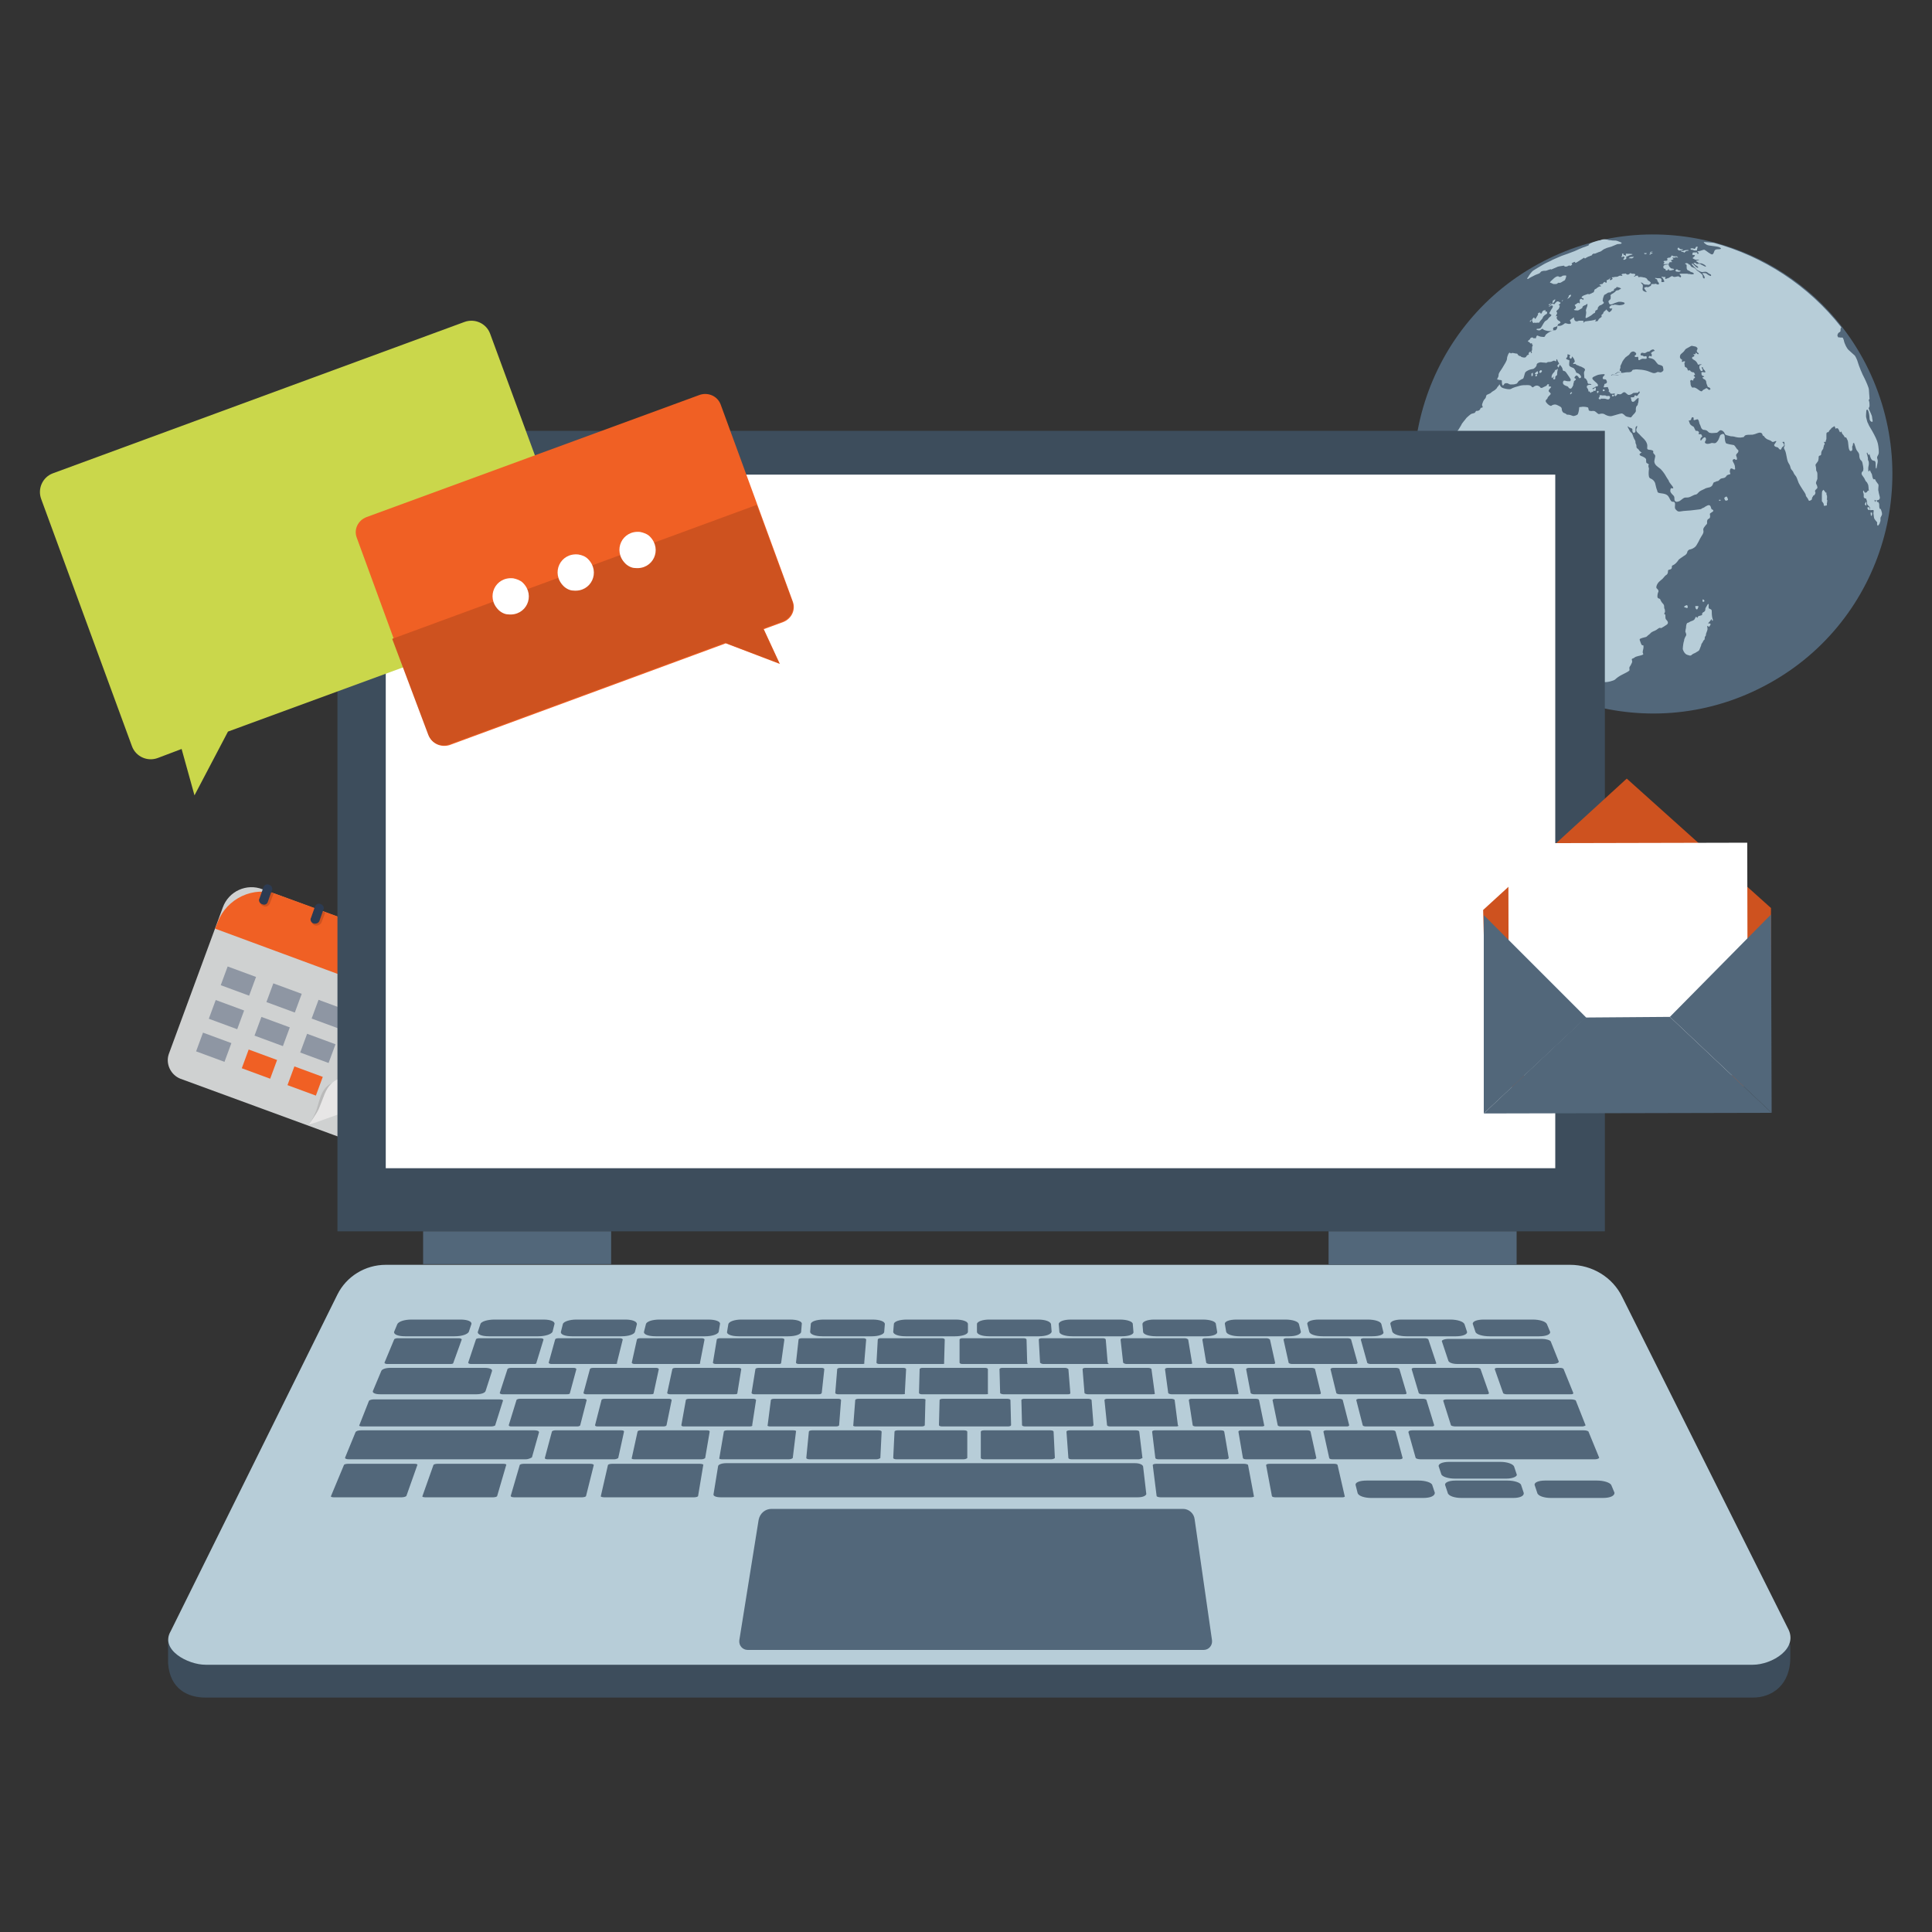 <svg version="1.1" id="Layer_1" xmlns="http://www.w3.org/2000/svg" xmlns:xlink="http://www.w3.org/1999/xlink" x="0px" y="0px"
	 viewBox="-155 247 300 300" style="enable-background:new -155 247 300 300;" xml:space="preserve">
<rect x="-155" y="247" width="300" height="300" fill="#333333" stroke="none"/>
<style type="text/css">
	.st0{fill:#52677A;}
	.st1{fill:#B7CDD8;}
	.st2{fill:#CFD1D1;}
	.st3{fill:#F06024;}
	.st4{fill:#CE521F;}
	.st5{fill:#2C3B52;}
	.st6{fill:#EBEBEB;}
	.st7{fill:#BABABA;}
	.st8{fill:#E7E6E6;}
	.st9{fill:#8E96A3;}
	.st10{fill:#3D4D5C;}
	.st11{fill:#FFFFFF;}
	.st12{fill:#CAD74B;}
</style>
<g id="terra">
	<animateTransform id="earthAnimation"
		attributeName="transform"
		type="translate"
		values="0,0; 5,10; 3,3; 7,-6; -10,0"
		dur="9s"
		fill="freeze"
		begin="2s;earthAnimation.end+6s"
	/>
	<path class="st0" d="M134.7,303.5c-9.4-18.2-31.9-25.4-50.1-15.9c-18.2,9.4-25.4,31.9-15.9,50.1c9.4,18.2,31.9,25.4,50.1,15.9
		C137,344.2,144.1,321.8,134.7,303.5z"/>
	<g>
		<g>
			<path class="st1" d="M128.5,323.5c-0.1-0.1-0.2-0.3-0.3-0.4c0-0.1-0.1,0-0.2,0.1c-0.1,0.1-0.1,0.5-0.1,0.6c0,0.1,0,0.1,0,0.2
				c0,0.1,0,0.2,0,0.5c0,0,0,0.2,0,0.3s0.1,0.1,0.2,0.3c0.1,0.1,0.1,0.3,0.1,0.4c0.1,0.1,0.2,0,0.4,0c0.2-0.1,0-0.2,0.1-0.4
				c0-0.2,0.1-0.4,0-0.5c-0.1-0.1,0-0.1,0-0.2c0-0.1,0-0.2,0-0.4c-0.1-0.2-0.1-0.3-0.1-0.4C128.7,323.5,128.6,323.5,128.5,323.5z"/>
			<path class="st1" d="M136.4,324.6c-0.1-0.2-0.1,0.2-0.2,0.3s-0.1-0.1-0.1-0.2c-0.1-0.1-0.2-0.4-0.3-0.4c-0.1-0.1-0.1-0.2-0.2-0.4
				c-0.1-0.2-0.2-0.2-0.2-0.3c0-0.2,0-0.3-0.2-0.4c-0.2-0.1-0.2,0.1-0.3,0.2c-0.1,0.1-0.2,0.1-0.3,0.1c-0.1,0-0.1-0.2-0.2-0.3
				c-0.1-0.1-0.1,0.1-0.1,0.2c0,0.1,0.1,0.2,0.1,0.4c0,0.1,0,0.3,0,0.4c0.1,0.1,0.1,0.2,0.3,0.2c0,0,0.1,0,0.1,0.1
				c0,0.1,0.1,0.2,0.1,0.4s0,0.4,0.1,0.5c0.1,0.1,0.2,0.2,0.3,0.3c0.1,0.2,0.1,0.2,0.1,0.4c0,0.2,0.1,0.1,0.2,0.1s0.2,0,0.3,0
				c0.1,0.1,0,0.4,0,0.5c0,0.1,0.1,0.6,0.1,0.7c0,0.1,0.2,0.4,0.4,0.6c0.2,0.2,0,0.2,0.1,0.5s0.2,0,0.3-0.1c0.1-0.1,0.1-0.3,0.2-0.5
				c0-0.1,0-0.4,0-0.5c0.1-0.2,0.1-0.2,0.2-0.4s0-0.5-0.1-0.8s-0.1-0.1-0.2-0.2c-0.1-0.1-0.1-0.5-0.1-0.7c0-0.1-0.1-0.3-0.2-0.4
				C136.5,325.1,136.4,324.8,136.4,324.6z"/>
			<path class="st1" d="M134.8,325.5c0,0,0-0.3,0-0.5c-0.1-0.2-0.1,0.1-0.2,0.2S134.7,325.5,134.8,325.5
				C134.7,325.6,134.8,325.6,134.8,325.5z"/>
			<path class="st1" d="M135.3,326.2c0.1,0,0.1-0.2,0-0.3c-0.1-0.2-0.1-0.2-0.3-0.1c-0.1,0,0,0.2,0.1,0.4
				C135.1,326.1,135.1,326.2,135.3,326.2z"/>
			<path class="st1" d="M135.7,326.7c0-0.2-0.1-0.1-0.2-0.1s0,0.1,0,0.4c0,0,0,0.1,0.1,0.1C135.7,327,135.7,326.9,135.7,326.7z"/>
			<path class="st1" d="M101.6,286.3c0.1-0.1-0.2-0.1-0.3,0c-0.1,0-0.2,0.2-0.1,0.3C101.2,286.5,101.4,286.4,101.6,286.3z"/>
			<path class="st1" d="M100.7,286.4c0.1-0.1-0.1-0.1-0.3-0.1c-0.2,0-0.1,0.1,0.1,0.2C100.4,286.5,100.6,286.4,100.7,286.4z"/>
			<path class="st1" d="M101.6,286.1c0.1-0.1-0.4,0-0.4,0.1l0.1,0.1C101.2,286.2,101.5,286.1,101.6,286.1z"/>
			<path class="st1" d="M106.3,285.8c0.2-0.1-0.2-0.1-0.3-0.1c-0.1,0-0.2-0.1-0.3-0.2c0-0.1-0.1-0.1-0.2,0.1
				c-0.1,0.1,0.1,0.2,0.2,0.3C105.7,285.9,106.1,285.9,106.3,285.8z"/>
			<path class="st1" d="M106.2,285.9c-0.1,0-0.2,0.1-0.1,0.2c0,0,0.3,0,0.4,0.1c0.1,0.1,0.1-0.1,0.3-0.2c0.2-0.1,0.3,0,0.4-0.1
				c0.1-0.1-0.4-0.1-0.7,0C106.1,286.1,106.2,286,106.2,285.9z"/>
			<path class="st1" d="M107.9,285.8c0,0,0.1,0.1,0.2,0.1s0.2,0,0.3,0c0.2,0,0.1-0.2,0.1-0.2s0.1-0.2,0.1-0.3
				c0.1-0.1-0.1-0.1-0.2-0.1c-0.1,0.1-0.1,0.2-0.2,0.3c-0.1,0.1-0.2,0-0.2,0s-0.3-0.1-0.5,0C107.5,285.8,107.7,285.8,107.9,285.8z"
				/>
			<path class="st1" d="M89.2,306.2c-0.1,0-0.4,0-0.7,0c-0.3,0-0.4-0.1-0.6-0.1s-0.3,0.4-0.1,0.6c0.2,0.2,0.4,0.2,0.6,0.3
				c0.2,0.1,0.1,0.2,0.3,0.3c0,0,0.1,0.1,0.3,0c0.1-0.1,0.2-0.3,0.3-0.5C89.3,306.6,89.3,306.3,89.2,306.2z"/>
			<path class="st1" d="M86,305.7c0,0.1,0.1-0.1,0.2-0.2c0.2-0.1-0.1,0.2,0,0.4c0,0,0.1,0,0.2,0s0.1-0.1,0.1-0.3
				c0-0.2,0.1-0.2,0.2-0.3c0.1,0,0.1-0.2,0.1-0.4s0.1-0.5,0.1-0.6c0-0.1-0.3,0.2-0.4,0.3s-0.4,0.4-0.5,0.6
				C85.9,305.5,85.9,305.6,86,305.7z"/>
			<path class="st1" d="M87,304.1c0,0,0-0.1,0.1-0.2c0-0.1,0.2-0.3,0.2-0.5s-0.2,0-0.2,0.1c-0.1,0.1-0.2,0.1-0.2,0.2
				C86.7,303.8,86.9,303.9,87,304.1C86.9,304.1,87,304.1,87,304.1z"/>
			<path class="st1" d="M93.4,309c0.2,0.1,0.1-0.1,0.2-0.1c0,0,0.2,0,0.5,0s0.5,0.2,0.7,0.1c0.2-0.1,0.2-0.2,0.2-0.4
				c-0.1-0.2-0.3-0.1-0.5-0.1c-0.1,0-0.1-0.1-0.3-0.1c-0.1,0-0.3,0-0.4,0s-0.3-0.1-0.4,0c-0.1,0,0.1,0.2-0.1,0.3
				C93.2,308.9,93.2,308.9,93.4,309z"/>
			<path class="st1" d="M94.6,306.2c0.1,0.1,0.1-0.1,0.3,0H95c0.1,0,0.1-0.2,0.1-0.3s-0.2-0.1-0.3-0.2c-0.2,0-0.1,0.2-0.1,0.3
				C94.7,306.2,94.6,306.2,94.6,306.2z"/>
			<path class="st1" d="M94.6,306.9h0.1c0.1,0,0.2-0.1,0.1-0.2c0-0.2-0.1-0.2-0.3-0.1C94.4,306.7,94.5,306.8,94.6,306.9z"/>
			<path class="st1" d="M93.2,307.9c0-0.1,0.1-0.2-0.1-0.2S93,307.9,93,308C93,308.1,93.2,308,93.2,307.9z"/>
			<path class="st1" d="M94.1,307.7c0.2-0.1,0.1-0.1,0-0.2c-0.1-0.1-0.3,0-0.2,0.2C93.9,307.7,93.9,307.8,94.1,307.7z"/>
			<path class="st1" d="M95,307.9c0,0,0.2,0,0.1-0.2c0-0.1,0-0.1-0.2-0.1C94.7,307.7,94.8,307.9,95,307.9z"/>
			<path class="st1" d="M95.5,307.6c0-0.1-0.1-0.1-0.2-0.1s-0.1,0.1,0,0.2C95.4,307.7,95.5,307.8,95.5,307.6z"/>
			<path class="st1" d="M95.3,308.1c0,0,0.1,0,0.2-0.1c0.1-0.1,0-0.1-0.1-0.2C95.3,307.8,95.2,307.9,95.3,308.1z"/>
			<path class="st1" d="M96.1,308.3c0.1-0.2-0.1-0.2-0.2-0.3c-0.1,0-0.2,0.2-0.2,0.3c0,0,0,0.1,0.1,0.2
				C95.8,308.6,96,308.4,96.1,308.3z"/>
			<path class="st1" d="M95.5,308.3c-0.1-0.1-0.2,0.1-0.2,0.2c0,0,0.1,0.1,0.3,0C95.7,308.4,95.6,308.3,95.5,308.3z"/>
			<path class="st1" d="M98.3,308.7c-0.2,0,0,0.2,0,0.3c0,0.1,0,0.3,0.2,0.4c0,0,0.2,0,0.3-0.1c0.1-0.1,0.3-0.3,0.4-0.4
				c0.1-0.1,0.4-0.1,0.4-0.2c0-0.2,0.3-0.3,0.4-0.3s-0.1-0.1-0.3-0.2c-0.2-0.1-0.3,0.1-0.4,0.2c-0.1,0.1-0.3,0.1-0.3,0
				c-0.1-0.1-0.3,0.1-0.2,0.2C98.7,308.7,98.5,308.7,98.3,308.7z"/>
			<path class="st1" d="M106.8,341.4c0,0,0.1,0,0.2,0s0.1-0.2,0-0.4c-0.1-0.1-0.4,0.1-0.5,0.2S106.8,341.3,106.8,341.4z"/>
			<path class="st1" d="M108.4,341.6c0.2,0.1,0.2-0.1,0.3-0.3c0.1-0.2,0-0.2-0.3-0.2c-0.2,0-0.2,0.1-0.1,0.3
				C108.3,341.5,108.3,341.5,108.4,341.6z"/>
			<path class="st1" d="M109.6,340.4c0.1,0,0.1-0.2-0.1-0.3c-0.1-0.1-0.2,0.1-0.1,0.3C109.4,340.5,109.5,340.5,109.6,340.4z"/>
			<path class="st1" d="M110.8,341.9c0-0.3-0.2-0.3-0.4-0.4c-0.2-0.1,0-0.6-0.1-0.7c-0.1-0.1-0.2,0.2-0.4,0.5
				c-0.2,0.3,0,0.4-0.2,0.6c-0.1,0.2-0.3,0.1-0.4,0.4c0,0.2,0.1,0.2-0.3,0.3c-0.4,0.1-0.3,0.1-0.4,0.3c-0.1,0.1-0.1-0.1-0.2-0.1
				c-0.1-0.1-0.1,0.1-0.3,0.4c-0.2,0.2-0.4,0.2-0.6,0.3c-0.2,0.1-0.3,0.2-0.4,0.2c-0.2,0-0.3,0.4-0.3,0.8c0,0-0.1,0.4-0.1,0.6
				c0.1,0.2,0.2,0.5,0.1,0.6c-0.1,0.2-0.3,0.5-0.3,0.8c-0.1,0.2-0.2,1-0.2,1.3c0.1,0.3,0.2,0.5,0.4,0.7c0.2,0.2,0.4,0.2,0.7,0.3
				c0.3,0,0.2-0.1,0.4-0.2c0.2-0.1,0.1-0.1,0.4-0.2c0.2-0.1,0.3-0.2,0.5-0.3s0.2-0.3,0.3-0.5c0.1-0.2,0.2-0.5,0.2-0.6
				c0.1-0.1,0.2-0.3,0.3-0.5c0.1-0.2,0.2-0.1,0.2-0.3c0-0.1,0-0.3,0.1-0.4c0.1-0.1,0.1-0.2,0.1-0.3s0.1-0.3,0.2-0.6s0-0.4,0-0.6
				s0.1-0.1,0.2,0c0.1,0.1,0.2-0.1,0.3-0.3c0.1-0.2-0.2-0.2-0.3-0.2c-0.1,0-0.1,0,0-0.1c0.1-0.1,0.3-0.3,0.4-0.5s0.1,0.2,0.2,0.2
				s0.1-0.2,0-0.4C110.8,342.6,110.8,342.1,110.8,341.9z"/>
			<path class="st1" d="M82.6,330.3c0.1,0-0.1-0.2-0.1-0.3c-0.1,0-0.1-0.2-0.2-0.3s-0.2,0.2-0.2,0.4s0,0.2,0.1,0.4c0,0,0,0.1,0.1,0
				c0.1-0.1,0-0.1,0.1-0.2C82.5,330.3,82.5,330.3,82.6,330.3z"/>
			<path class="st1" d="M80.9,331.5c-0.1,0.1,0,0.4,0.1,0.5c0,0,0.2,0.1,0.2,0c0.1-0.1,0-0.2-0.1-0.4
				C81.1,331.4,81,331.4,80.9,331.5z"/>
			<path class="st1" d="M87.2,294.2c0.1-0.1,0.2-0.2,0.1-0.2c0,0-0.1-0.1-0.2-0.1c0-0.1-0.2-0.1-0.3-0.1c-0.2,0.1-0.4,0.4-0.4,0.4
				c-0.1,0.1-0.1,0-0.2,0c0-0.1-0.1,0-0.2,0c0,0-0.2,0.1-0.2,0.2c-0.1,0-0.2,0.1-0.3,0.2c-0.1,0.1,0.1,0,0.3-0.1
				c0.1-0.1,0.2-0.1,0.3,0c0.1,0,0,0.1,0,0.2c0,0.1-0.2,0.3-0.3,0.5c0,0.1-0.3,0.4-0.2,0.5c0,0,0.2,0.1,0.3,0.2c0,0,0,0.1-0.1,0.2
				c-0.1,0.1-0.3,0.2-0.4,0.4s-0.4,0.3-0.5,0.4c-0.1,0.1-0.4,0.6-0.5,0.8c-0.2,0.3-0.1,0.2-0.3,0.3c-0.2,0.1-0.4,0-0.5,0.1
				c-0.1,0.1,0.2,0.2,0.4,0.2c0.2,0,0.2-0.1,0.4-0.2c0.2-0.1,0.2,0,0.3,0.1c0.2,0.1,0.6,0.2,0.8,0.2c0.2,0,0.2,0,0.5,0
				c0,0,0.2-0.1,0.2-0.2c0-0.1-0.1-0.1,0-0.3c0.1-0.1,0.2-0.1,0.5-0.2c0.2-0.1,0.2-0.2,0.2-0.3s0.2-0.1,0.3-0.2
				c0.2-0.1,0.1-0.2,0-0.3s-0.2-0.1-0.3-0.2c-0.1-0.1-0.1-0.2-0.2-0.3c0-0.1,0.1-0.2,0.1-0.3s-0.2,0.1-0.2,0c0-0.1,0.2-0.4,0.2-0.5
				c0-0.1-0.1-0.1-0.1-0.2c-0.1-0.1,0.2-0.3,0.3-0.4c0.1-0.1,0.2-0.5,0.2-0.5c0-0.1-0.1-0.1-0.2-0.1C87,294.4,87.1,294.3,87.2,294.2
				z"/>
			<path class="st1" d="M83.3,297.1c0.2,0,0.2,0.1,0.3,0c0.1,0,0.2,0,0.3,0H84c0,0,0.1-0.2,0.2-0.3c0.1-0.1,0.4-0.4,0.4-0.6
				c0.1-0.1,0.2-0.2,0.3-0.3c0.2-0.1,0.2-0.1,0.3-0.2c0.1-0.1,0-0.2,0-0.3c-0.1-0.1-0.2,0-0.2,0c-0.1,0,0-0.1,0-0.2
				c0-0.1-0.1,0-0.3,0c-0.2,0.1-0.2,0.2-0.3,0.4c-0.1,0.2-0.2,0.1-0.2,0c-0.1-0.1-0.1-0.1-0.3,0c-0.2,0.1,0,0.2-0.1,0.3
				c-0.1,0.2-0.2,0.3-0.3,0.5c-0.2,0.3-0.2-0.1-0.3-0.1c-0.1,0-0.3,0.3-0.3,0.4c0,0.1,0,0.2,0.1,0.3
				C83.1,297.3,83.1,297.1,83.3,297.1z"/>
			<path class="st1" d="M82.6,296.8c-0.1,0.1,0,0.2,0,0.2s0.2-0.2,0.2-0.3C82.9,296.5,82.8,296.7,82.6,296.8z"/>
			<path class="st1" d="M85.6,294.4c0,0,0.1-0.1,0.1-0.2c0-0.1-0.1,0-0.2,0.1C85.4,294.3,85.5,294.4,85.6,294.4z"/>
			<path class="st1" d="M85.9,294.2C86,294.1,85.9,294.1,85.9,294.2c0-0.1-0.2-0.1-0.2,0C85.8,294.2,85.8,294.3,85.9,294.2z"/>
			<path class="st1" d="M86,294.1c0,0,0.1,0,0.2-0.1c0.1,0,0.2-0.2,0.3-0.4c0-0.2-0.1-0.1-0.2,0c-0.1,0-0.2,0.1-0.2,0.2
				C86.1,293.9,86.1,294,86,294.1L86,294.1z"/>
			<path class="st1" d="M87.7,293.6c-0.1,0-0.2,0.1-0.2,0.2C87.5,293.8,87.7,293.7,87.7,293.6C87.9,293.6,87.8,293.6,87.7,293.6z"/>
			<path class="st1" d="M88.6,292.9c0,0.1,0,0.2-0.1,0.3c-0.1,0.2-0.2,0.2-0.1,0.2c0,0,0.1-0.1,0.2-0.1c0.1-0.1,0.2-0.2,0.3-0.3
				c0.1-0.1,0-0.1,0-0.3C89,292.7,88.6,292.9,88.6,292.9z"/>
			<path class="st1" d="M105.2,289.1c0.1,0.1,0.3,0.1,0.5,0.1c0,0,0.1,0,0.3-0.1c0.1,0,0,0-0.2-0.1c-0.2,0-0.3-0.1-0.4-0.2
				C105.2,288.9,105.1,289,105.2,289.1z"/>
			<path class="st1" d="M104.6,288.7c-0.1,0-0.2-0.1-0.3-0.2c-0.1-0.1-0.2-0.3-0.2-0.4c0-0.1-0.2,0-0.4,0c-0.2,0-0.3,0.1-0.4,0.2
				c-0.1,0.1,0.1,0.2,0,0.2s0,0.1,0.1,0.2c0.1,0.1,0.2,0,0.2,0.1c0.1,0.1,0,0.2,0.1,0.2s0.2,0,0.3-0.1c0.1-0.1,0-0.1,0.1-0.1
				s0,0.2,0.2,0.2c0,0,0.3,0,0.5-0.1c0.2,0,0.1,0,0.1-0.1C105,288.8,104.8,288.7,104.6,288.7z"/>
			<path class="st1" d="M103.4,287.7c0.1,0.1,0,0.2-0.1,0.3c-0.1,0.1,0.3,0,0.4,0c0,0,0.3,0,0.4,0s0-0.1,0.1-0.2
				c0-0.1,0.2-0.1,0.4-0.1c0.2,0-0.1-0.1-0.1-0.2c-0.1-0.1,0.2-0.2,0.3-0.2c0.1-0.1,0-0.2-0.1-0.2c-0.1-0.1,0.1-0.1,0.3-0.1
				c0.2,0,0.2,0,0.2-0.1c0-0.1,0.1,0.1,0.3,0.1c0.2,0-0.1-0.1-0.1-0.2c-0.1,0-0.3,0-0.4,0s-0.2,0-0.3-0.1c-0.1-0.1-0.1,0-0.2,0.1
				c-0.1,0.1-0.1,0.2-0.2,0.2c0,0-0.3,0-0.4,0.1c-0.1,0.1,0.1,0.2,0,0.3s-0.1,0.1-0.3,0.1c-0.2,0-0.2,0-0.3,0.1
				C103.2,287.6,103.4,287.6,103.4,287.7z"/>
			<path class="st1" d="M88.2,289.9c0.1-0.2-0.4-0.1-0.5-0.1s-0.2,0.2-0.5,0.2c-0.2,0-0.1-0.1-0.3-0.1c-0.2,0-0.5,0.2-0.7,0.4
				c-0.2,0.2-0.6,0.5-0.5,0.6c0.1,0,0.3,0.1,0.5,0.2c0.2,0,0.2,0,0.4,0c0.2,0,0.2-0.1,0.4-0.2c0.1,0,0.2,0.1,0.5-0.1
				c0,0,0.3-0.2,0.5-0.3C88.1,290.3,88.2,290,88.2,289.9z"/>
			<path class="st1" d="M82.3,290.3c0.1-0.1,0.9-0.5,1.1-0.6c0.2-0.1,0.6-0.2,0.7-0.3c0.1-0.1,0.2-0.3,0.4-0.3
				c0.2-0.1,0.5,0,0.7-0.1c0.2-0.1,0.6-0.2,0.6-0.2s0.1,0.1,0.2,0c0.2-0.1,0.5-0.2,0.7-0.3c0.1-0.1,0.7-0.2,0.8-0.2
				c0.1,0,0.4-0.1,0.4,0c0,0.1,0.2,0.1,0.3,0.1c0.1,0,0.5-0.2,0.5-0.2l0.1,0.1c0.2-0.1,0.4-0.2,0.3-0.3s-0.1-0.1,0.1-0.2
				c0.1-0.1,0.5-0.2,0.4-0.1c-0.1,0.1,0,0.2,0.3,0S91,287,91,287s0,0.2,0.2,0.1c0.1-0.1,0.5-0.3,0.6-0.3c0.1-0.1,0.4-0.1,0.4-0.2
				c0-0.1,0.3-0.3,0.4-0.2c0.1,0,0.7-0.3,0.8-0.3c0.1,0,0.4-0.2,0.5-0.3s0.4-0.2,0.6-0.3c0.3-0.1,0.4-0.1,0.7-0.2
				c0.3-0.1,0.9-0.4,1-0.4s0.7,0,0.6-0.2c-0.1-0.1-0.5-0.2-0.7-0.3c-0.3-0.1-0.6,0-1-0.1c-0.4,0-0.1,0-0.6-0.1c-0.5-0.1-0.8,0-1,0.1
				c-0.2,0-0.8,0.2-1.1,0.3c-0.2,0.1-0.6,0.2-0.7,0.4c0,0.2-0.1,0.1-0.5,0.3c-0.4,0.1-1.5,0.6-1.7,0.7c-0.2,0.1-0.6,0.2-0.8,0.3
				c-0.2,0.1-1.2,0.4-1.6,0.6s-1,0.4-1.3,0.6c-0.4,0.2-0.7,0.3-1.2,0.6s-1.2,0.7-1.5,0.9s-0.7,0.8-0.8,1
				C82.1,290.2,82.1,290.4,82.3,290.3z"/>
			<path class="st1" d="M97.1,286.8c0.1-0.1,0,0.1,0.1,0.1s0.1,0.1-0.1,0.3c-0.1,0.2,0.1,0.2,0.4,0c0,0,0.1-0.2,0-0.3
				c0-0.1,0.3-0.1,0.4-0.2c0.2-0.1,0.4-0.1,0.6-0.2c0.1-0.1-0.9-0.1-1-0.1s0,0.2,0,0.3c-0.1,0.1-0.1-0.1-0.2-0.1s-0.2,0.1-0.2-0.1
				s-0.1-0.1-0.2-0.1s0.1,0.2-0.1,0.4C96.7,287,97,286.9,97.1,286.8z"/>
			<path class="st1" d="M98.3,286.9c-0.2,0-0.3,0.1-0.4,0.2c0,0,0.2,0,0.3,0c0.1,0,0.2,0.1,0.4-0.1
				C98.9,286.8,98.5,286.9,98.3,286.9z"/>
			<path class="st1" d="M83,304.9c-0.1,0-0.3,0.2-0.2,0.2c0,0.1,0,0.1,0,0.3h0.1c0.1,0,0.2-0.2,0.1-0.3C83,305,83.1,304.9,83,304.9z
				"/>
			<path class="st1" d="M83.4,305.4c0,0,0.1,0.1,0.2,0c0.1,0,0.1-0.2,0-0.3C83.5,305.1,83.4,305.3,83.4,305.4z"/>
			<path class="st1" d="M83.8,304.7c0-0.1-0.2,0-0.4,0.2c-0.1,0.2-0.1,0.2,0,0.2c0,0,0.1,0,0.3,0C83.9,305,83.8,304.8,83.8,304.7z"
				/>
			<path class="st1" d="M84.2,304.9c0.1-0.1,0.2-0.1,0.2-0.2c0.1-0.1,0-0.2-0.1-0.2c-0.1-0.1-0.3,0.2-0.3,0.3
				C84.1,304.8,84.1,305,84.2,304.9z"/>
			<path class="st1" d="M86.6,304.4c-0.1,0-0.2,0.2-0.2,0.3c0,0,0.1,0,0.2-0.1C86.7,304.5,86.6,304.4,86.6,304.4z"/>
			<path class="st1" d="M89,307.9c-0.1,0-0.2,0.2-0.2,0.3c0,0,0.1,0.1,0.2-0.1C89.2,308,89.1,307.9,89,307.9z"/>
			<path class="st1" d="M112,324.6c-0.1,0-0.1,0.1,0,0.2c0,0,0.1-0.1,0.2-0.1C112.2,324.6,112.1,324.6,112,324.6z"/>
			<path class="st1" d="M113.1,324.1c-0.1,0-0.5,0.2-0.3,0.4c0,0,0,0.1,0.1,0.2c0.1,0.1,0.2,0,0.3,0c0.2-0.1,0.1-0.1,0.1-0.2
				C113.3,324.4,113.2,324.2,113.1,324.1z"/>
			<path class="st1" d="M136.9,324.2c0-0.1-0.2-0.7-0.2-0.9c-0.1-0.2,0-0.7,0-0.9s-0.1-0.3-0.2-0.4c-0.1-0.2-0.2-0.2-0.3-0.5
				c-0.1-0.2-0.2,0-0.3-0.1c-0.1-0.1-0.2-0.5-0.2-0.6c0-0.2-0.2-0.4-0.3-0.7c-0.1-0.2-0.1,0-0.2,0.1c-0.1,0.1-0.1-0.2-0.1-0.5
				c0-0.2,0.1-0.5,0.1-0.7s0-0.3-0.1-0.5c-0.1-0.1,0-0.4-0.1-0.6c0-0.2-0.2-0.5-0.1-0.6c0.1-0.1,0.1,0.2,0.2,0.3
				c0.1,0.1,0.2-0.1,0.2-0.1c0,0.1,0.2,0.9,0.5,1c0.3,0.1,0.3,0,0.4,0.2s0,0.9,0.1,1c0.1,0.2,0.1-0.1,0.2-0.6c0.1-0.4,0.1-0.6,0-0.9
				s0.1-0.4,0.2-0.7s0-1.1-0.1-1.6s-0.5-1.3-0.9-2s-0.5-0.8-0.6-1.1c-0.2-0.3-0.2-0.6-0.3-0.9c-0.1-0.3,0-0.8,0-1.1
				c0-0.2,0.2-0.3,0.3,0c0.1,0.2,0.2,0.8,0.2,1.1c0,0.4,0.2,0.6,0.4,0.6c0.2,0,0-0.4,0-0.7s-0.4-1-0.5-1.3c-0.1-0.2,0.1-0.2,0.1-0.5
				s0-0.5-0.1-0.8c-0.1-0.2,0.1-0.1,0.1-0.3c0-0.2-0.1-1.2-0.1-1.4c0-0.3-0.5-1.4-0.7-1.8c-0.3-0.5-0.9-2-1-2.4
				c-0.1-0.4-0.4-1-0.5-1.1c-0.1-0.1-0.8-0.7-1-0.9c-0.2-0.2-0.6-0.9-0.7-1.5c-0.2-0.6-0.2-0.3-0.6-0.4c-0.4-0.1-0.1,0.2-0.3-0.1
				c-0.2-0.2,0-0.6,0.2-0.7c0.2-0.1,0.2-0.1,0.2-0.5c0-0.1,0.1-0.2,0.1-0.3c-5.1-6.5-12.1-11-19.8-13.1c-0.2,0-0.9-0.1-1.3-0.1
				c-0.5-0.1-0.1,0.2,0.2,0.4c0.3,0.2,1.6,0.2,2,0.4s0.2,0.3-0.1,0.3c-0.3,0-0.6,0-0.7,0.3c-0.1,0.2-0.1,0.4-0.3,0.5
				c-0.2,0.1-1-0.6-1.2-0.7c-0.2-0.1-0.6,0.2-1,0.2s0.3,0.3,0,0.4c-0.2,0.1-0.1-0.1-0.2-0.2c-0.2,0-0.3,0-0.5,0s-0.2,0.1-0.2,0.3
				c-0.1,0.1,0.1,0.1,0.3,0.1c0.2,0.1,0,0.2-0.2,0.4c-0.2,0.1,0.1,0.2,0.3,0.3c0.2,0.1,0.5,0,0.6,0c0.1,0.1-0.2,0.1-0.4,0.2
				c-0.2,0.1,0.2,0.1,0.3,0.3c0.1,0.1,0.3,0.1,0.5,0.1c0.3,0.1,0.7,0.3,0.7,0.5c0,0.1-0.7-0.3-0.9-0.4c-0.2-0.1-0.4,0-0.5,0
				s-0.1-0.2-0.4-0.2s0,0.1,0.1,0.3c0.1,0.1,0.4,0.2,0.5,0.4c0,0.2-0.3,0-0.4-0.1c-0.1-0.1-0.3-0.3-0.4-0.4c-0.1-0.1-0.2-0.1-0.2,0
				c0,0.1,0.3,0.3,0.3,0.4c0.1,0.1,0.3,0.2,0.4,0.4c0.2,0.2,0.5,0.3,0.7,0.4c0.2,0.1,0.4,0,0.7,0c0.3,0,0.4,0.2,0.6,0.3
				c0.2,0.1,0.3,0.1,0.3,0.3c0,0.2-0.6-0.2-0.7-0.3s-0.4-0.1-0.6-0.1s0.3,0.4,0.3,0.7c0,0.3-0.3,0.1-0.3-0.2s-0.4-0.5-0.6-0.7
				c-0.2-0.1-0.3-0.2-0.4-0.3c-0.1-0.2-0.3-0.3-0.6-0.4c-0.3-0.1-0.3-0.3-0.4-0.4c-0.1,0-0.2,0-0.2-0.1c-0.1-0.1-0.3-0.2-0.5-0.1
				c-0.2,0.1,0.2,0.1,0.2,0.3s0,0.3,0,0.4c0,0.1,0,0.1,0.1,0.3c0.1,0.1,0.3,0.1,0.5,0.3c0.2,0.1,0.5,0.1,0.5,0.3
				c0,0.1,0,0.1-0.4,0.1c-0.3-0.1-0.3,0-0.6-0.1c-0.3,0-0.7,0-1,0s-0.2,0.1-0.1,0.2c0.1,0.1,0.2,0.2,0.1,0.3c0,0.2-0.3-0.1-0.4-0.1
				s-0.4,0.1-0.6,0.1s-0.2-0.1-0.3-0.1c-0.1-0.1-0.3,0.1-0.5,0.2c-0.1,0.1-0.3,0.1-0.5,0.2c-0.2,0.1-0.1-0.2-0.1-0.3
				c0-0.1-0.1,0.1-0.3,0c-0.2,0-0.2-0.1-0.3,0c0,0.1,0.2,0.1,0.2,0.2c0,0.1,0.1,0.1,0.2,0.4c0.1,0.2-0.1,0.2-0.3,0.2
				c-0.2,0-0.1-0.1-0.1-0.3c0-0.3-0.2-0.3-0.4-0.3c-0.2,0-0.2,0-0.3,0c-0.1,0-0.3-0.1-0.3,0c0,0.1,0.2,0.1,0.3,0.2
				c0.1,0.1,0,0.2,0.1,0.3c0.1,0.1,0.2,0.2,0.2,0.4c0,0.1-0.3,0.1-0.4,0c-0.1-0.1-0.2,0-0.3,0c-0.1,0-0.2,0-0.4,0
				c-0.2,0,0,0.1-0.2,0.3c-0.2,0.1-0.2,0.1-0.4,0.2c-0.2,0-0.1-0.1-0.4,0c-0.3,0.1-0.2,0.1-0.1,0.3s0.2,0.3,0.3,0.4
				c0,0.1-0.4,0-0.6-0.2c-0.1-0.2,0-0.4,0-0.7c0-0.3-0.2-0.3-0.3-0.5c-0.1-0.1,0.3,0,0.4,0.2c0.2,0.1,0.3,0.1,0.6,0.1
				c0.3,0.1,0.4-0.1,0.5-0.2c0.1-0.1-0.1-0.3-0.3-0.4c-0.2-0.1-0.1-0.1-0.2-0.2c-0.1-0.2-0.2-0.2-0.4-0.3c-0.2,0-0.4-0.1-0.7-0.1
				c-0.2,0-0.2,0.1-0.3,0c-0.1-0.1,0-0.2-0.1-0.2s-0.3,0-0.4,0.1c-0.1,0.1-0.2,0-0.2,0c0.1-0.1,0.3-0.1,0.2-0.3
				c0-0.1-0.2-0.1-0.4-0.1c-0.2,0-0.1,0-0.3-0.1c-0.1,0-0.1,0.1-0.3,0.2c-0.1,0.1-0.3,0-0.3,0c-0.1,0-0.1-0.2-0.3-0.1
				c-0.2,0-0.4,0-0.5,0.1c-0.1,0.1,0.2,0.1,0.1,0.2c-0.1,0.1-0.2,0-0.2,0c-0.1,0-0.3,0-0.4,0.1c-0.1,0.1-0.5,0.1-0.6,0.1
				c-0.1,0.1-0.4,0-0.4,0.1c-0.1,0,0.2,0.2,0.1,0.2c-0.1,0.1-0.2,0.2-0.4,0.2c-0.1,0,0-0.3,0.1-0.3c0-0.1-0.1,0-0.2,0.1
				c-0.1,0.1-0.3,0.2-0.4,0.2c-0.1,0.1,0.1,0.3-0.1,0.4c-0.1,0.1-0.1-0.2-0.3-0.1c-0.2,0.1-0.2,0.3-0.3,0.3c-0.1,0-0.2,0-0.4,0.1
				c-0.2,0.1,0.2,0.1,0.2,0.2c0,0.1-0.1,0.1-0.3,0.1c-0.1,0.1-0.2,0.1-0.3,0.2c-0.1,0.1-0.1,0.1-0.3,0.2c-0.2,0.1-0.1,0.2-0.2,0.4
				s-0.2,0.1-0.3,0.2c-0.1,0.1-0.3,0.1-0.4,0.2c-0.1,0-0.2-0.1-0.4,0c-0.2,0.1-0.4,0.1-0.7,0.3c-0.2,0.2-0.1,0.3,0.1,0.3
				c0.1,0,0.1,0.1,0.1,0.2c-0.1,0.1-0.3-0.1-0.4-0.1s-0.2,0.1-0.2,0.2c-0.1,0.1,0.1,0.3,0,0.4c0,0.2-0.1,0.1-0.2,0
				c-0.1,0-0.3,0.2-0.5,0.3s0,0.1,0.1,0.4c0,0.3-0.3,0.3-0.3,0.4c0.1,0.1,0.4,0.1,0.6,0.1c0.1,0,0.2-0.1,0.4-0.2
				c0.2-0.1,0.2-0.1,0.3-0.2c0-0.1,0.1-0.3,0.2-0.3c0.1-0.1,0.3-0.1,0.4-0.2c0.1-0.1,0.2-0.2,0.2,0s-0.1,0.4-0.2,0.7s0,0.3,0,0.5
				c0,0.3-0.1,0.6-0.1,0.8c0,0.2,0.3,0,0.5-0.1c0.2-0.1,0.5-0.3,0.7-0.5c0.2-0.1,0.3-0.1,0.3-0.3c0-0.2,0.1-0.2,0.3-0.3
				c0.1-0.1,0.1-0.1,0.1-0.3c0.1-0.2,0.3-0.4,0.4-0.4s0.4-0.2,0.5-0.3s0-0.2-0.1-0.3s0-0.2,0-0.4c0-0.1,0.2-0.6,0.2-0.6
				s0.4-0.2,0.5-0.3s0.4-0.1,0.5-0.1c0.1-0.1,0-0.1,0.3-0.2c0.3-0.1,0.2-0.1,0.2-0.2c0-0.1,0.1-0.2,0.2-0.2c0.1-0.1,0.2-0.1,0.2-0.2
				c0.1-0.1,0.1,0,0.2,0s0.4,0.1,0.5,0.2c0,0.1-0.2,0.1-0.3,0.2c0,0.1-0.1,0-0.3,0.1c-0.2,0-0.2,0.1-0.3,0.2
				c-0.1,0.1-0.4,0.3-0.6,0.4c-0.2,0.2-0.2,0.2-0.1,0.2c0,0.1,0,0.2,0,0.4c0,0.2-0.2,0.3-0.3,0.4c-0.1,0.1,0,0.3,0.1,0.5
				c0.1,0.1,0.3,0.1,0.5,0c0.2-0.1,0.5-0.2,0.8-0.3c0.3-0.1,0.9,0,1,0.1c0.1,0,0.1,0.1,0,0.2c0,0.1-0.6,0.2-0.7,0.2
				c-0.2,0-0.6-0.1-0.8-0.1c-0.1,0.1-0.3,0-0.5,0.1c-0.2,0.1-0.2,0.2-0.3,0.3c0,0.1,0.1,0.2,0.1,0.2s0.2,0,0.3,0c0.1,0,0.1,0,0,0.1
				c0,0.1-0.1,0.3-0.3,0.4c-0.2,0.2-0.2,0-0.3-0.1c-0.1,0-0.2-0.1-0.2-0.2c-0.1-0.1-0.1,0-0.2,0.1c-0.1,0.1-0.3,0.2-0.3,0.3
				c-0.1,0.1,0,0.2-0.2,0.3c-0.2,0.1-0.1,0.2-0.1,0.4c-0.1,0.1-0.3,0.2-0.4,0.3s-0.1,0.2-0.2,0.3c0,0.1-0.3,0.1-0.4,0.1
				s0.1-0.1,0.1-0.2c0.1-0.1-0.1-0.1-0.3,0c-0.1,0-0.4,0.1-0.6,0.1c-0.1,0-0.6,0.1-0.7,0.1s-0.2,0.1-0.3,0.2c-0.1,0.1,0-0.2,0-0.2
				c0-0.1-0.2-0.1-0.3-0.1c-0.1,0-0.3,0-0.4,0s-0.2,0.1-0.4,0.1c-0.1,0-0.3-0.1-0.3-0.2c-0.1-0.1-0.1-0.4-0.1-0.4
				c0-0.1-0.1,0.1-0.2,0.1c-0.1,0.1-0.3,0.2-0.4,0.3c-0.1,0.1,0.2,0.4,0.1,0.5c0,0.1-0.1,0.1-0.3,0.1c-0.2,0-0.3-0.1-0.5-0.1
				c-0.1-0.1-0.3,0.2-0.4,0.2c-0.1,0.1-0.4,0.2-0.5,0.2s-0.2,0-0.3,0c-0.1,0-0.1,0.1-0.1,0.3c-0.1,0.2-0.1,0.3-0.2,0.3
				c-0.1,0.1-0.1,0.1-0.2,0.1c-0.1-0.1-0.5,0.1-0.7,0.2c-0.2,0.1-0.5,0.3-0.6,0.4c-0.1,0.1-0.1,0.1-0.2,0.3
				c-0.1,0.2-0.2,0.1-0.5,0.1s-0.6-0.2-0.7-0.2s-0.2,0.3-0.2,0.4c-0.1,0.1-0.1,0-0.2,0s-0.1,0.1-0.2,0c-0.1-0.1-0.1-0.1-0.2-0.1
				s-0.3,0.1-0.3,0.2c0,0.1-0.2,0.2-0.3,0.3c-0.1,0.1-0.1,0.1,0.1,0.2c0.2,0.1,0.1,0.1,0.2,0.2c0.1,0.1,0.1,0,0.2,0s0.1,0,0.1,0.2
				c0.1,0.1,0.1,0,0.1,0.1c0,0.1-0.1,0.2-0.1,0.3c0,0.2,0,0.3,0,0.4c0,0.2-0.1,0.1-0.1,0.3c0.1,0.1,0.1,0.2,0,0.2
				c-0.1,0.1-0.1,0-0.1-0.1c0-0.1-0.1-0.1-0.1-0.1c-0.1,0.1-0.2,0.1-0.2,0.2c-0.1,0.1,0,0.2,0,0.2c0,0.1-0.2,0.1-0.3,0.2
				c-0.1,0.1-0.1,0.4-0.6,0.3c-0.5-0.1-0.3-0.2-0.4-0.2c-0.2,0-0.3-0.1-0.4-0.2c-0.1-0.2-0.1-0.2-0.3-0.2c-0.1,0-0.4-0.1-0.6-0.1
				c-0.2,0.1-0.2,0.1-0.3,0c-0.1-0.1-0.2,0-0.3,0.2c-0.1,0.2-0.2,0.5-0.2,0.7c0,0.3-0.4,0.9-0.7,1.4c-0.3,0.5-0.6,0.8-0.6,1.1
				s-0.1,0.4-0.2,0.6s0.1,0.1,0.3,0.2c0.2,0,0.3,0,0.4,0.1c0,0.1,0,0.6,0.1,0.7c0.1,0.2,0.2-0.1,0.3-0.2c0.1-0.1,0.2-0.1,0.4-0.1
				c0.2,0,0.3,0.2,0.6,0.2c0.3,0,0.6,0,0.8-0.1c0.2,0,0.3-0.3,0.4-0.4c0.1-0.1,0.6-0.4,0.7-0.4c0.1-0.1,0.2-0.6,0.3-0.9
				c0.1-0.2,0.3-0.3,0.5-0.4c0.2-0.1,0.6-0.2,0.7-0.2c0.2,0,0.6-0.4,0.6-0.6s0.1-0.3,0.4-0.4c0.3-0.1,0.4,0,0.7,0
				c0.3,0,0.4,0.1,0.5,0c0.1-0.1,0.3-0.1,0.5-0.1s0.5-0.2,0.6-0.2s0.2,0.1,0.3,0.1c0.1,0,0-0.2,0.1-0.3s0.1,0.1,0.2,0.3
				c0.1,0.2,0.2,0.3,0.3,0.5c0.1,0.2,0.3,0.3,0.4,0.6c0.1,0.3,0,0.3,0.2,0.4c0.2,0,0.3,0.1,0.5,0.4s0.5,0.7,0.6,0.9
				c0,0.3-0.3,0.8-0.4,0.9c-0.1,0.1,0.1,0.2,0.3,0.1c0.2-0.1,0.3-0.1,0.5-0.3c0.1-0.2,0.1-0.4,0.1-0.4c0.1-0.1,0.3-0.2,0.3-0.3
				c0-0.2-0.2-0.1-0.2-0.2c-0.1-0.1,0.2-0.4,0.3-0.4c0.1,0,0.3,0.2,0.4,0.4c0.1,0.1,0.4-0.1,0.3-0.2c0-0.1-0.2-0.4-0.4-0.5
				c-0.2-0.1-0.4-0.1-0.4-0.3c-0.1-0.2-0.2-0.4-0.3-0.5c-0.1-0.1-0.6-0.2-0.7-0.4c-0.1-0.1,0-0.7,0-0.8s-0.2-0.1-0.4-0.2
				c-0.2-0.1-0.1-0.2,0-0.3c0.1,0,0.1-0.3,0.1-0.4c-0.1-0.1,0.1-0.1,0.3,0c0.2,0.1,0.1,0.1,0,0.3c0,0.1,0.1,0.3,0.2,0.3
				s0.2-0.2,0.2-0.3c0-0.1,0.1,0,0.2,0.2c0.2,0.2,0.1,0.2,0.2,0.4c0.1,0.2-0.1,0.3-0.2,0.4c-0.1,0.2,0.1,0.1,0.3,0.1
				c0.2,0.1,0,0.1,0.3,0.2c0.3,0.1,0.4,0.2,0.5,0.2s0.4,0.2,0.6,0.3c0.2,0.2,0.1,0.3,0,0.5s0,0.5,0,0.8c0,0.4,0.1,0.1,0.3,0.4
				c0.2,0.3,0.2,0.3,0.2,0.5c0.1,0.2,0.1,0.2,0.2,0.2s0.4,0,0.4,0.1c0,0.1-0.3,0-0.5,0.1c-0.2,0.1-0.2,0.1-0.2,0.3s0.1,0.1,0.2,0.4
				s0,0.3,0.1,0.3s0.1-0.1,0.2,0.1s0.1,0.1,0.2,0c0.2-0.1,0.2,0,0.3-0.1c0-0.1,0-0.2,0.2-0.1c0.1,0.1,0.2-0.1,0.2-0.3
				c0-0.2,0-0.2-0.1-0.2s-0.2,0.3-0.4,0.2c-0.2-0.1,0.3-0.2,0.4-0.3c0.1-0.1,0.1-0.1,0.2-0.1s0.3,0,0.2-0.3
				c-0.1-0.2-0.3-0.3-0.7-0.7c-0.4-0.4,0.1-0.5,0.5-0.7s1.1-0.2,1.2-0.2s0.1,0.2-0.1,0.3c-0.1,0.1-0.2,0.3-0.1,0.4
				c0,0.1,0.2,0.1,0.3,0.1c0.1,0,0.2,0,0.3,0.3c0.1,0.3-0.2,0.4-0.3,0.4c-0.1,0-0.1,0.3-0.2,0.5c0,0.1,0.4,0,0.6,0
				c0.1,0,0.1,0.2,0.2,0.4c0.1,0.2,0.1,0.2,0.2,0.4s-0.2,0.1,0.1,0.2c0.3,0.1,0.3,0,0.6,0c0.2,0,0.8,0.2,1,0.1
				c0.2-0.1,0.3-0.3,0.5-0.3s0.4,0.3,0.6,0.4c0.2,0.1,0.6-0.1,0.7-0.2c0.1-0.1,0.2-0.1,0.5-0.1s0.4,0,0.4-0.1c0-0.1,0.2-0.2,0.2,0
				s-0.1,0.2-0.2,0.3s0,0.3,0,0.5c0.1,0.2,0,0.5,0,0.7s-0.1,0.2-0.1,0.4c0,0.2-0.1,0.1-0.2,0.3c-0.1,0.2-0.1,0.4-0.1,0.6
				c0.1,0.2-0.2,0.5-0.4,0.7c-0.2,0.2-0.3,0.5-0.5,0.4c-0.1,0-0.6-0.1-0.7-0.2c-0.1-0.1-0.4-0.4-0.6-0.4s-1.1,0.3-1.5,0.4
				c-0.4,0.1-0.9-0.1-1.2-0.3c-0.2-0.1-0.5-0.1-0.8,0c-0.2,0-0.3-0.2-0.6-0.4c-0.3-0.2-0.5,0-0.8-0.1c-0.3,0-0.2-0.3-0.3-0.5
				c-0.1-0.1-0.8-0.2-1.1-0.1c-0.3,0-0.3,0-0.3,0.2s-0.1,0.7-0.2,0.9c-0.1,0.2-0.6,0.3-0.7,0.3s-0.5-0.2-0.7-0.2
				c-0.1,0-0.4,0-0.4-0.1c-0.1-0.1-0.2-0.1-0.4-0.2c-0.2-0.1-0.3-0.4-0.3-0.6c0-0.3-0.3-0.4-0.7-0.6c-0.4-0.2-0.8,0-0.9,0.1
				c-0.1,0.1-0.5-0.1-0.8-0.5c-0.3-0.4,0.2-0.5,0.2-0.7c0-0.1,0.2-0.3,0.4-0.5c0.2-0.2,0-0.3-0.2-0.5c-0.1-0.2,0.1-0.4,0.3-0.6
				c0.2-0.2-0.2-0.2-0.3-0.2c-0.1,0,0.1-0.2,0-0.3c-0.1-0.1-0.3,0-0.3,0.1c0,0.1-0.3,0.2-0.5,0.3c-0.2,0.1-0.3,0.2-0.5,0.1
				c-0.1-0.1-0.1-0.2-0.4-0.3c-0.3-0.1-0.6,0.1-0.7,0.2c-0.2,0.1-0.2,0-0.3-0.1c-0.1-0.1-0.2-0.2-0.6-0.2s-0.9,0-1.2,0.1
				c-0.4,0.1-1.1,0.3-1.4,0.5c-0.3,0.1-0.7,0-1.1-0.1c-0.4-0.1-0.5-0.3-0.6-0.5s-0.1-0.1-0.2,0.1c-0.2,0.2-0.2,0.2-0.3,0.4
				c-0.2,0.2-0.3,0.3-0.5,0.4c-0.2,0.1-0.3,0.2-0.4,0.3s-0.4,0.2-0.6,0.3s-0.1,0.4-0.3,0.6c-0.2,0.2-0.3,0.4-0.4,0.7s-0.1,0.3,0,0.5
				s-0.1,0.2-0.1,0.2c-0.1,0-0.2,0-0.3,0.3c-0.2,0.2-0.3,0.2-0.5,0.2s-0.1,0.1-0.3,0.3c-0.2,0.1-0.4,0.1-0.6,0.2
				c0,0-0.4,0.3-0.7,0.6c-0.2,0.3-0.7,0.8-0.8,1.1c-0.2,0.3-0.4,0.7-0.5,0.8c-0.1,0.1-0.3,0.5-0.5,0.8s-0.3,0.3-0.4,0.5
				c0,0.2,0.2,0.7,0.2,0.8c0,0.1-0.1,0.5-0.2,0.7c0,0.2-0.1,0.4-0.2,0.6s-0.2,0.4-0.2,0.6s-0.1,0.4-0.2,0.5
				c-0.1,0.1-0.1,0.5-0.2,0.6c-0.1,0.2-0.3,0-0.4,0.2s0,0.4,0,0.6s-0.1,0.6-0.1,0.7c0,0.1,0.1,0.4,0.1,0.8c0,0.3,0.2,0.5,0.3,0.6
				c0.1,0.1,0.1,0.4,0.1,0.6s0.1,0.4,0.1,0.6s0.3,0.2,0.4,0.5c0.1,0.2,0,0.6,0,0.8s0.1,0.6,0.1,0.9s0.4,0.5,0.7,0.8
				c0.3,0.4,0.5,0.7,0.9,1.3c0.3,0.6,0.6,0.5,0.9,0.6c0.3,0.1,0.3-0.2,0.6-0.3c0.2-0.1,0.1,0.1,0.4,0.2c0.2,0.1,0.4,0.1,0.6,0.1
				c0.1,0,0.2-0.1,0.3-0.1c0.2,0,0.2,0.2,0.3,0.4c0.1,0.2,0.3,0.1,0.7,0.2c0.4,0.1,0.5,0,0.8-0.1c0.2-0.1,0.9-0.4,1-0.4
				s0.3-0.1,0.5-0.1s0.2,0.1,0.2,0.3c0.1,0.2,0.2,0,0.4,0c0.2,0,0.2,0,0.4,0.2c0.2,0.2,0.3,0.6,0.4,0.9s0.2,0.4,0.4,0.5
				c0.2,0.1,0.5-0.1,0.8-0.1s0.5-0.1,0.7,0.1c0.2,0.1,0.2,0.7,0.3,0.8c0,0.1,0.4,0,0.4,0.2c0.1,0.2-0.1,0.5-0.2,0.6
				c-0.1,0.2,0,0.5,0,0.7s0,0.5,0,0.7s0,0.3-0.3,0.4c-0.2,0.1-0.2,0.2-0.1,0.3c0.1,0.2,0.3,0.3,0.3,0.5c0.1,0.2-0.1,0.2-0.1,0.3
				c0.1,0.1,0.1,0.1,0.3,0.1c0.2,0,0.3,0.2,0.2,0.4c-0.1,0.2,0.2,0.3,0.3,0.5c0.1,0.2,0.3,0.2,0.6,0.3c0.3,0.1,0.5,0.3,0.6,0.6
				c0.1,0.3,0,0.3,0.1,0.5s0,0.4,0,0.5c0,0.1,0.2,0.2,0.3,0.4c0.1,0.2,0.1,0.2,0.1,0.4s0.1,0.1,0.2,0.2c0.1,0.1,0.2,0.4,0.1,0.5
				c-0.1,0.1-0.1,0.4,0,0.5c0.1,0.1,0.2,0.1,0.3,0.3c0.1,0.2,0.3,1,0.4,1.1c0.1,0.1,0,0.4-0.1,0.5c-0.1,0.1-0.4,0.3-0.5,0.6
				c-0.1,0.3,0,0.4,0.1,0.6s-0.1,0.2-0.2,0.4c-0.1,0.3-0.1,0.3-0.1,0.5c0,0.3,0,0.3,0.1,0.8c0.2,0.5,0.4,0.4,0.6,0.6
				s0.1,0.3,0.2,0.5c0.1,0.1,0.5,0.5,0.9,1s0.3,0.5,0.3,0.6c0,0.1,0,0.2,0.2,0.5s0.5,0.6,0.5,1c-0.1,0.4,0.1,0.3,0.3,0.6
				c0.1,0.3,0.7,0.7,1,1s0.5,0.4,0.9,1c0.4,0.5,0.7,0.7,0.8,0.8c0.1,0.1,0.1,0.2-0.1,0.2c-0.1,0-0.2,0.1-0.1,0.2
				c0.1,0.1,0.2,0.2,0.3,0.5c0.1,0.2,0.2,0.1,0.5,0.2c0.2,0.1,0.4,0.2,0.6,0.2s0.7-0.1,1-0.1s0.5,0.2,0.9,0.2s0.3,0,0.8,0
				c0.5,0.1,1.6-0.2,1.8-0.4c0.2-0.2,0.6-0.5,1-0.7s1-0.5,1.1-0.6c0.2-0.1,0.1-0.2,0.1-0.5c0-0.2,0.2-0.3,0.3-0.6
				c0.1-0.2,0.2-0.3,0.1-0.6s0.2-0.2,0.4-0.4c0.2-0.2,1-0.3,1.2-0.4c0.2-0.1,0.2-0.1,0.1-0.3c-0.1-0.2,0.1-0.6,0.1-0.9
				s0-0.3-0.1-0.3s-0.2,0-0.3-0.3c-0.1-0.3-0.2-0.5-0.2-0.6c0-0.2,0.7-0.3,1-0.4c0.2-0.1,0.2-0.2,0.5-0.4c0.2-0.2,0.4-0.4,0.5-0.4
				c0.1-0.1,0.3-0.1,0.6-0.3c0.3-0.2,0.4-0.3,0.5-0.3c0.1-0.1,0.1,0.1,0.3,0c0.2-0.1,0.5-0.3,0.8-0.5s0.2-0.5,0-0.7
				s-0.2-0.3-0.2-0.6s0-0.3-0.1-0.3s-0.1-0.1,0-0.3c0.1-0.2,0-0.3,0-0.5c-0.1-0.1-0.1-0.3-0.1-0.5s-0.2-0.4-0.3-0.5
				c-0.1-0.1-0.2-0.3-0.3-0.5c0-0.2-0.3-0.1-0.4-0.3c-0.1-0.2,0-0.7,0.1-0.9s-0.1-0.4-0.2-0.5c-0.2-0.1-0.1-0.5,0.1-0.8
				s0.4-0.4,0.6-0.6c0.2-0.1,0.5-0.6,0.7-0.7c0.2-0.1,0.3-0.3,0.3-0.6c0-0.3,0.2-0.2,0.4-0.3c0.2-0.1,0.2-0.2,0.2-0.4
				c0-0.2,0.1-0.2,0.3-0.3c0.2-0.1,0.5-0.4,0.7-0.7c0.1-0.2,0.5-0.4,0.9-0.7c0.4-0.2,0.5-0.5,0.5-0.6c0-0.1,0.2-0.4,0.5-0.4
				c0.4-0.1,0.8-0.4,0.9-0.6c0.2-0.3,0.4-0.7,0.6-1.1c0.2-0.4,0.6-0.8,0.5-1.2s0.2-0.6,0.4-0.9c0.3-0.2,0.1-0.4,0.2-0.7
				c0.1-0.3,0.3-0.2,0.4-0.4c0.1-0.2,0-0.5,0-0.6c0-0.1,0.4-0.3,0.5-0.4c0.1-0.1,0-0.3-0.2-0.3c-0.1-0.1-0.1-0.3-0.2-0.5
				s-0.3-0.2-0.5-0.1c-0.2,0.1-0.4,0.2-0.5,0.3c-0.2,0.1-0.3,0.1-0.4,0.2c-0.1,0.1-0.5,0.1-1.2,0.2c-0.6,0.1-1.6,0.1-2,0.2
				c-0.5,0.1-0.6-0.1-0.8-0.3c-0.2-0.2-0.1-0.5-0.1-0.8s-0.1-0.4-0.4-0.4c-0.2,0-0.3-0.2-0.5-0.6c-0.2-0.4-0.4-0.5-0.7-0.6
				c-0.3-0.1-0.8-0.1-1-0.2c-0.2-0.1-0.1-0.2-0.2-0.4s-0.2-0.7-0.3-1.1c-0.1-0.3-0.4-0.6-0.7-0.7c-0.3-0.1-0.3-0.5-0.3-0.9
				c0-0.4,0.1-0.7,0-0.8c0-0.1-0.1-0.3,0-0.4c0.1-0.1-0.1-0.2-0.3-0.3c-0.1,0-0.1-0.4-0.1-0.6c-0.1-0.2-0.3-0.3-0.5-0.4
				c-0.2-0.1-0.4-0.1-0.5-0.3c-0.1-0.1,0.2-0.3,0.3-0.3c0.1,0-0.3-0.2-0.4-0.4s-0.2-0.2-0.3-0.3c-0.1-0.1-0.1-0.2-0.1-0.3
				c0-0.2,0-0.2-0.1-0.4c-0.1-0.2,0-0.3-0.1-0.5s-0.2-0.3-0.2-0.4c-0.1-0.1-0.1-0.3-0.2-0.5c-0.1-0.3-0.2-0.3-0.3-0.4
				c-0.1-0.1-0.3-0.5-0.4-0.7s-0.1-0.3,0.1-0.1c0.1,0.1,0.2,0.1,0.4,0.2c0.3,0.1,0.1,0.2,0.2,0.5s0.3,0.2,0.4,0.1
				c0.1-0.1,0-0.6,0.1-0.8c0.1-0.2,0.3-0.2,0.2,0c0,0.2-0.2,0.3-0.1,0.6s0.4,0.4,0.7,0.8c0.3,0.3,0.7,0.6,0.9,1.1
				c0.2,0.5,0,0.7,0.1,0.9c0.1,0.2,0.4,0.1,0.7,0.2c0.3,0.1,0.2,0.2,0.2,0.4c0.1,0.2,0.2,0.2,0.3,0.4c0.1,0.2-0.2,0.8-0.1,1.1
				c0.1,0.4,0.4,0.6,0.8,0.9c0.3,0.2,0.8,0.9,0.9,1.1s0.3,0.5,0.5,0.8c0.1,0.4,0.6,0.8,0.7,1.1c0.1,0.2-0.2,0.1-0.3,0.1
				c-0.1,0-0.2,0.4-0.1,0.6s0.3,0.4,0.5,0.6c0.2,0.3,0,0.6,0.2,0.8s0.4,0.1,0.7,0c0.3-0.2,0.5-0.4,0.7-0.5c0.2-0.1,0.5,0,0.8-0.1
				c0.3-0.1,0.6-0.3,0.9-0.4c0.3,0,0.4-0.2,0.6-0.4s0.5-0.3,0.9-0.5c0.3-0.2,0.8-0.2,0.9-0.3c0.2-0.1,0.3-0.2,0.4-0.5
				s0.2-0.2,0.4-0.3c0.2-0.1,0.2-0.1,0.3-0.1c0.1,0,0.2-0.1,0.4-0.3c0.2-0.2,0.6-0.1,0.8-0.3c0.2-0.1,0.1-0.3,0.5-0.4
				c0.4-0.1,0.3-0.1,0.2-0.4c0-0.2,0-0.3,0.1-0.5c0.2-0.2,0.4,0.1,0.6,0.1s0.1-0.1,0.1-0.4s-0.2-0.6-0.3-0.8
				c-0.1-0.2-0.1-0.3,0.1-0.4c0.2-0.1,0.2,0.1,0.4,0.1c0.2,0,0.1-0.4,0-0.6c-0.1-0.3,0.2-0.4,0.3-0.6c0.1-0.3,0-0.3-0.2-0.5
				c-0.2-0.3-0.4-0.6-0.5-0.6s-1.2-0.2-1.2-0.3c-0.1-0.1-0.2-0.6-0.2-1.1c-0.1-0.5-0.4-0.3-0.6-0.2s-0.2,0.7-0.6,1.1
				c-0.3,0.4-0.6,0.1-0.9,0.2c-0.2,0.1-0.7,0.2-0.9,0c-0.2-0.2,0.1-0.3,0.1-0.6s-0.2-0.4-0.4-0.2c-0.2,0.1-0.3,0.4-0.4,0.4
				s-0.1-0.4,0.1-0.5c0.2-0.1,0.1-0.2,0-0.4c-0.1-0.2-0.2,0-0.4-0.1c-0.2-0.1,0.1-0.1,0-0.3s-0.2-0.2-0.4-0.2
				c-0.2,0-0.1-0.1-0.3-0.4c-0.1-0.3-0.1-0.2-0.4-0.4s-0.3-0.3-0.4-0.6c-0.1-0.2-0.1-0.3,0-0.2c0.1,0,0.3-0.1,0.3-0.2
				c0-0.1,0.1-0.4,0.3-0.3c0.2,0.1,0,0.3,0.1,0.4c0.1,0.1,0.4-0.1,0.6-0.1c0.2,0.1,0.2,0.4,0.3,0.7c0.2,0.3,0.2,0.7,0.4,0.8
				c0.1,0.2,0.3,0.1,0.6,0.2c0.3,0.1,0.4,0.4,0.6,0.4c0.3,0.1,0.7,0,1,0s0.4-0.4,0.7-0.4c0.2,0,0.5,0.2,0.6,0.5s0.5,0.3,0.8,0.4
				c0.3,0.1,0.3,0,0.7,0.1c0.3,0.1,0.9,0.2,1.2,0.1c0.4,0,0.3-0.2,0.5-0.3s0.5-0.1,0.8-0.1s0.4,0,0.7-0.1c0.3-0.1,0.7-0.3,0.9-0.2
				c0.2,0,0.3,0.3,0.3,0.4c0.1,0.1,0.2,0.1,0.2,0.1c0,0.1,0.3,0.4,0.5,0.5c0.2,0.1,0.3,0.1,0.5,0.2c0.2,0.1,0.1,0.1,0.3,0.2
				c0.2,0.1,0.5-0.2,0.6-0.1c0.1,0-0.1,0.2-0.2,0.4c-0.2,0.2-0.1,0.3,0,0.4c0.1,0.1,0.3,0.1,0.5,0.2c0.1,0.1,0.1,0.2,0.3,0.3
				c0.2,0.1,0.2-0.2,0.3-0.3c0.1-0.2,0.2-0.1,0.3-0.3c0.1-0.2-0.1-0.4-0.2-0.5c-0.1-0.1,0.1-0.1,0.2-0.1s0.1,0.3,0.1,0.5
				c0.1,0.1-0.1,0.3-0.1,0.4c0,0.1,0.1,0.3,0.2,0.5s0.2,0.8,0.3,1.3c0.1,0.5,0.3,0.7,0.4,0.9c0.1,0.2,0.1,0.4,0.2,0.6
				s0.3,0.3,0.4,0.6s0.4,0.5,0.5,0.8s0.2,0.5,0.3,0.8c0.1,0.2,0.4,0.7,0.6,1s0.5,0.7,0.5,0.9s0.3,0.4,0.4,0.7c0.1,0.3,0.3,0.1,0.5,0
				c0.1-0.1,0-0.3,0.2-0.5c0.1-0.3,0.1-0.1,0.2-0.2c0.1-0.1,0.2-0.3,0.2-0.4c-0.1-0.2-0.1-0.4,0.1-0.5c0.1-0.2,0.2-0.1,0.2-0.3
				s-0.1-0.4-0.2-0.6s0.2-0.6,0.2-0.8c0-0.1,0-0.4,0-0.6s0-0.3-0.1-0.5c-0.1-0.1-0.1-0.2-0.1-0.4c0-0.3-0.1-0.5-0.1-0.6
				c0-0.1,0.2-0.3,0.4-0.6c0.1-0.3,0.1-0.5,0.1-0.7c0-0.1,0.2-0.2,0.3-0.2c0.1-0.1,0.1-0.2,0.1-0.4s0.2-0.5,0.3-0.6
				c0-0.2,0.1-0.3,0.1-0.5c0.1-0.2,0.2-0.3,0.1-0.4c-0.1-0.1-0.1-0.2,0-0.2s0.2,0.1,0.2-0.1s0.1-0.2,0.1-0.4s0-0.4,0-0.7
				c0-0.3,0.2-0.3,0.3-0.3c0.1,0,0-0.1,0.2-0.3c0.1-0.2,0.2-0.1,0.2-0.2c0-0.1,0.3-0.3,0.5-0.4c0.1-0.1,0.1,0.1,0.2,0.3
				s0.1-0.1,0.3,0c0.2,0,0.3,0.5,0.4,0.6c0.1,0.1,0.1-0.1,0.2-0.1c0.1,0.1,0.1,0.3,0.2,0.4c0.1,0.1,0.2,0.2,0.3,0.4
				c0.1,0.2,0.1,0.1,0.2,0.1s0.2,0.3,0.3,0.5c0.1,0.2,0.1,1,0.2,1.3s0.2,0.4,0.4,0.3c0.2-0.1,0.1-0.4,0.1-0.6s0.2-0.3,0.1-0.4
				c0-0.1,0.1-0.3,0.2-0.2c0.1,0.2,0.3,1,0.4,1.1c0.1,0.2,0.4,0.4,0.4,0.8c0,0.3,0.1,0.7,0.3,0.8c0.2,0.2,0.2,0.4,0.3,0.9
				c0.1,0.5,0,0.8-0.1,0.8c-0.1,0.1-0.2,0.3-0.1,0.5s0.4,0.5,0.5,0.8s0.3,0.3,0.4,0.6c0.2,0.3,0.1,0.8,0.2,1.1
				c0.1,0.2,0.4,1.1,0.7,1.4C137,324.9,136.9,324.3,136.9,324.2z M96.4,305.2c-0.2,0.1-0.5,0.1-0.8,0.1c-0.2,0-0.4,0-0.4,0
				c-0.1,0,0-0.1,0.3-0.2c0.2,0,0.3,0,0.5-0.2s0.3-0.1,0.4-0.1c0.1-0.1,0.2-0.1,0.1,0c0,0.1-0.1,0.1,0,0.2
				C96.7,305.1,96.7,305.1,96.4,305.2z M103.3,304.5c-0.1,0.2-0.4,0.4-0.6,0.3c-0.2,0-0.2-0.1-0.4,0c-0.2,0.1-0.4,0.2-0.7,0.1
				c-0.3-0.1-0.5-0.2-0.8-0.3c-0.3-0.1-0.9-0.2-1.1-0.2s-0.7-0.1-0.9,0c-0.2,0-0.3,0-0.4,0.2s-0.4,0.2-0.7,0.2
				c-0.3,0-0.6,0.1-0.8,0.1c-0.1,0-0.2,0-0.2-0.1c0-0.2,0-0.2-0.1-0.2s-0.1-0.1-0.1-0.1c0-0.2,0.2-0.4,0.1-0.6
				c0-0.1,0.3-0.6,0.3-0.7c0.1-0.2,0.4-0.6,0.5-0.7c0.1-0.1,0.3-0.2,0.4-0.3c0.2-0.1,0.2-0.2,0.3-0.3c0.1-0.2,0.3-0.3,0.4-0.3
				c0.1-0.1,0.5,0.1,0.5,0.2c0.1,0.1,0.1,0.2,0,0.3s-0.3,0.2-0.1,0.3c0.1,0.1,0.3,0,0.4,0s0.1,0.2,0.1,0.3s0,0.3,0.2,0.2
				c0.2-0.1,0.3-0.2,0.5-0.2s0.6,0.1,0.6-0.1c0-0.1,0-0.3-0.1-0.3s-0.4,0.1-0.4,0c-0.1-0.1-0.2-0.1-0.3-0.1c-0.2,0-0.2-0.3,0-0.4
				c0.1-0.1,0.4,0.1,0.6,0c0.2-0.1,0.3-0.2,0.4-0.2s0.3,0,0.4-0.2c0.2-0.1,0.4-0.2,0.5-0.1c0.1,0.1,0.2,0.2,0.1,0.2
				s-0.3,0.1-0.4,0.2c-0.1,0.1-0.2,0.1-0.1,0.2c0.1,0.1,0.1,0.2,0.1,0.2c-0.1,0,0,0.2,0,0.2s-0.1,0.1-0.2,0c-0.1,0-0.2-0.1-0.2,0
				c-0.1,0.1-0.2,0.2,0,0.3c0.2,0,0.6,0.1,0.8,0.3c0.2,0.2,0.3,0.4,0.5,0.6c0.1,0.2,0.5,0.1,0.8,0.4
				C103.2,303.9,103.3,304.3,103.3,304.5z M110.6,307.4c0,0.1-0.2,0.2-0.3,0.1c-0.1-0.1-0.3-0.3-0.4-0.2c-0.1,0.1-0.4,0.2-0.5,0.3
				c-0.1,0.2-0.2,0.2-0.4,0.1c-0.2-0.1-0.5-0.4-0.8-0.5c-0.3-0.1-0.4,0.1-0.5-0.1c-0.2-0.2-0.2-0.5-0.2-0.7c-0.1-0.2,0-0.4,0.1-0.4
				s0.2,0.1,0.3,0.1c0.1-0.1,0-0.2,0.1-0.3s0.2-0.1,0.2-0.2c0-0.1-0.2-0.2-0.2-0.3c0.1-0.1,0.2,0,0.2-0.2c-0.1-0.1-0.1-0.3-0.3-0.3
				c-0.2,0-0.1,0-0.3-0.1c-0.2-0.1-0.1-0.2-0.2-0.2c-0.2,0-0.2,0.1-0.3,0c-0.1-0.1,0-0.2-0.2-0.4c-0.2-0.1-0.3-0.1-0.3-0.3
				s-0.1-0.4,0-0.5c0.1-0.1,0.1-0.2-0.1-0.2c-0.1,0-0.2,0.1-0.2,0.1h-0.1c-0.1-0.1,0-0.2,0-0.3c0-0.1-0.2-0.1-0.3-0.3
				c-0.1-0.2,0-0.5,0.1-0.6c0.1-0.1,0.5-0.4,0.6-0.6s0.3-0.3,0.5-0.4c0.2-0.1,0.5-0.3,0.6-0.3s0.4,0.1,0.5,0.1s0.3,0.1,0.4,0.3
				c0,0.2-0.2,0.3-0.1,0.5s0.2,0.2,0.2,0.2c0.1,0.1,0.1,0.2,0,0.2s-0.1,0-0.2-0.1c-0.1-0.1-0.2-0.2-0.2-0.1c0,0,0,0.2-0.1,0.2
				s-0.4,0-0.3,0c0.1,0.1,0.2,0.1,0.2,0.2c0,0.1-0.1,0.2-0.2,0.2s-0.3,0.2,0,0.4c0.3,0.2,0.4,0.2,0.6,0.5s0.1,0.4,0.3,0.3
				c0.2,0,0.5-0.1,0.4,0c-0.1,0.1-0.3,0.1-0.3,0.2c0,0.1-0.1,0.3,0.1,0.6c0.1,0.3,0.3,0.2,0.3,0.2c0.1,0,0.1-0.1,0.1-0.2
				c-0.1-0.1-0.2-0.4-0.1-0.4c0.2,0,0.1,0.2,0.2,0.3c0.1,0.1,0.3,0.3,0.3,0.4c0,0.1,0,0.2-0.2,0.1c-0.2,0-0.4-0.1-0.4,0.1
				s0,0.3,0.1,0.4c0.1,0.1,0.4,0.1,0.3,0.2c-0.1,0.1-0.3,0-0.2,0.2c0.1,0.2,0.2,0.1,0.4,0.3c0.2,0.2,0.1,0.3,0.2,0.6
				c0.1,0.3,0.2,0.5,0.2,0.5C110.4,307.1,110.6,307.3,110.6,307.4z"/>
			<path class="st1" d="M96.6,305c-0.1-0.1-0.1-0.1,0-0.2c0-0.1,0,0-0.1,0c-0.1,0.1-0.2,0-0.4,0.1c-0.2,0.2-0.2,0.2-0.5,0.2
				c-0.2,0-0.4,0.2-0.3,0.2c0,0,0.1,0,0.4,0c0.2,0,0.5-0.1,0.8-0.1C96.7,305.1,96.7,305.1,96.6,305z"/>
		</g>
	</g>
</g>
<g id="calendario">
	<animateTransform id="calendarAnimation"
		attributeName="transform"
		type="translate"
		values="0,0; 0,10; 10,3; 7,-5; 3,2; 0,0"
		dur="9s"
		fill="freeze"
		begin="2s;calendarAnimation.end+6s"
	/>
	<path class="st2" d="M-99.2,424.7l-27.8-10.2c-1.5-0.6-2.3-2.3-1.8-3.8l8.4-22.8c0.9-2.5,3.7-3.8,6.2-2.8l24.3,8.9
		c2.5,0.9,3.8,3.7,2.8,6.2l-8.4,22.8C-96,424.5-97.7,425.3-99.2,424.7z"/>
	<path class="st3" d="M-88.3,403.5l-33.3-12.3l0.4-1c1.4-3.7,5.6-5.7,9.3-4.3l19.7,7.2c3.7,1.4,5.7,5.6,4.3,9.3L-88.3,403.5z"/>
	<path class="st4" d="M-114.1,387.7L-114.1,387.7c-0.4-0.1-0.6-0.6-0.4-0.9l0.6-1.6l1.4,0.5l-0.6,1.6
		C-113.3,387.7-113.7,387.9-114.1,387.7z"/>
	<path class="st4" d="M-106.1,390.7L-106.1,390.7c-0.4-0.1-0.6-0.6-0.4-0.9l0.6-1.6l1.4,0.5l-0.6,1.6
		C-105.3,390.6-105.7,390.8-106.1,390.7z"/>
	<path class="st4" d="M-98.6,393.5L-98.6,393.5c-0.4-0.1-0.6-0.6-0.4-0.9l0.6-1.6l1.4,0.5l-0.6,1.6
		C-97.8,393.4-98.2,393.6-98.6,393.5z"/>
	<path class="st4" d="M-91,396.2L-91,396.2c-0.4-0.1-0.6-0.6-0.4-0.9c0,0,0.5-1.5,0.6-1.6c0-0.1,1.3,0.5,1.3,0.5l-0.6,1.6
		C-90.2,396.2-90.7,396.4-91,396.2z"/>
	<path class="st5" d="M-106.3,390.4L-106.3,390.4c-0.4-0.1-0.6-0.6-0.4-0.9l0.6-1.7c0.1-0.4,0.6-0.6,0.9-0.4l0,0
		c0.4,0.1,0.6,0.6,0.4,0.9l-0.6,1.7C-105.5,390.3-105.9,390.5-106.3,390.4z"/>
	<path class="st6" d="M-98.7,393.1L-98.7,393.1c-0.4-0.1-0.6-0.6-0.4-0.9l0.6-1.7c0.1-0.4,0.6-0.6,0.9-0.4l0,0
		c0.4,0.1,0.6,0.6,0.4,0.9l-0.6,1.7C-97.9,393.1-98.4,393.3-98.7,393.1z"/>
	<path class="st6" d="M-91.2,395.9L-91.2,395.9c-0.4-0.1-0.6-0.6-0.4-0.9l0.6-1.7c0.1-0.4,0.6-0.6,0.9-0.4l0,0
		c0.4,0.1,0.6,0.6,0.4,0.9l-0.6,1.7C-90.4,395.9-90.8,396-91.2,395.9z"/>
	<path class="st7" d="M-96.2,416.4l-10.9,5.4c0,0,0.8-1.3,1.2-2.3c0.2-0.6,0.3-1.1,0.6-2c0.8-2.4,2.3-2.5,3.1-2.6
		c1.2-0.2,2.6,0.8,3.6,1.1C-98.2,416.1-96.6,416.7-96.2,416.4z"/>
	<path class="st8" d="M-93.4,416.8l-13.7,4.9c0,0,1.1-1.5,1.6-2.5c0.3-0.7,0.5-1.3,0.9-2.3c1.1-2.7,3.1-2.6,4-2.7
		c1.4,0,3.1,1.3,4.3,1.8C-95.8,416.3-93.9,417.1-93.4,416.8z"/>
	
		<rect x="-120.4" y="397.6" transform="matrix(-0.938 -0.346 0.346 -0.938 -366.82 732.897)" class="st9" width="4.7" height="3.1"/>
	
		<rect x="-122.4" y="402.8" transform="matrix(-0.938 -0.346 0.346 -0.938 -372.347 742.293)" class="st9" width="4.7" height="3.1"/>
	
		<rect x="-115.3" y="405.4" transform="matrix(-0.938 -0.346 0.346 -0.938 -359.491 749.81)" class="st9" width="4.7" height="3.1"/>
	
		<rect x="-108.2" y="408" transform="matrix(-0.938 -0.346 0.346 -0.938 -346.636 757.327)" class="st9" width="4.7" height="3.1"/>
	
		<rect x="-101.2" y="410.5" transform="matrix(-0.938 -0.346 0.346 -0.938 -334.084 764.552)" class="st9" width="4.7" height="3.1"/>
	
		<rect x="-124.2" y="407.9" transform="matrix(-0.938 -0.346 0.346 -0.938 -377.775 751.518)" class="st9" width="4.7" height="3.1"/>
	
		<rect x="-117.1" y="410.5" transform="matrix(-0.938 -0.346 0.346 -0.938 -364.92 759.035)" class="st3" width="4.7" height="3.1"/>
	
		<rect x="-110" y="413.1" transform="matrix(-0.938 -0.346 0.346 -0.938 -352.064 766.553)" class="st3" width="4.7" height="3.1"/>
	
		<rect x="-113.3" y="400.2" transform="matrix(-0.938 -0.346 0.346 -0.938 -353.965 740.414)" class="st9" width="4.7" height="3.1"/>
	
		<rect x="-106.3" y="402.8" transform="matrix(-0.938 -0.346 0.346 -0.938 -341.279 747.832)" class="st9" width="4.7" height="3.1"/>
	
		<rect x="-99.2" y="405.4" transform="matrix(-0.938 -0.346 0.346 -0.938 -328.422 755.349)" class="st9" width="4.7" height="3.1"/>
	<path class="st5" d="M-114.3,387.4L-114.3,387.4c-0.4-0.1-0.6-0.6-0.4-0.9l0.6-1.7c0.1-0.4,0.6-0.6,0.9-0.4l0,0
		c0.4,0.1,0.6,0.6,0.4,0.9l-0.6,1.7C-113.5,387.4-113.9,387.6-114.3,387.4z"/>
</g>
<g id="monitor">
	<path class="st10" d="M117.2,510.6h-240.3c-2.7,0-5.5-1.3-5.8-5.3v-3.6l26.3-48.6c1.4-2.8,4.3-4.6,7.5-4.6H88.8
		c3.4,0,11,6.8,12.5,9.8l21.7,44.2v1.6C123.1,508.7,120.1,510.6,117.2,510.6z"/>
	<path class="st1" d="M117.2,505.5h-240.3c-2.7,0-7.1-2.3-5.4-5.2l25.9-52.3c1.4-2.8,4.3-4.6,7.5-4.6H88.8c3.4,0,6.6,1.9,8.1,5
		l25.7,51.4C124.4,503,120.1,505.5,117.2,505.5z"/>
	<rect x="-102.6" y="313.9" class="st10" width="196.8" height="124.3"/>
	<rect x="-95.1" y="320.7" class="st11" width="181.6" height="107.7"/>
	<path class="st0" d="M31.9,503.2h-70.8c-0.8,0-1.4-0.7-1.3-1.5l3-18.7c0.2-1,1-1.7,2-1.7h63.9c0.9,0,1.7,0.7,1.8,1.6l2.7,18.8
		C33.3,502.5,32.7,503.2,31.9,503.2z"/>
	<path class="st0" d="M-84.4,454.5h-7.7c-1.1,0-1.8-0.3-1.7-0.7l0.5-1.2c0.2-0.4,1.1-0.7,2.2-0.7h7.6c1.1,0,1.8,0.3,1.7,0.7
		l-0.4,1.2C-82.4,454.2-83.3,454.5-84.4,454.5z"/>
	<path class="st0" d="M-71.4,454.5h-7.7c-1.1,0-1.8-0.3-1.7-0.7l0.4-1.2c0.1-0.4,1.1-0.7,2.2-0.7h7.6c1.1,0,1.8,0.3,1.7,0.7
		l-0.3,1.2C-69.4,454.2-70.4,454.5-71.4,454.5z"/>
	<path class="st0" d="M-58.5,454.5h-7.7c-1.1,0-1.8-0.3-1.7-0.7l0.3-1.2c0.1-0.4,1.1-0.7,2.1-0.7h7.6c1.1,0,1.8,0.3,1.8,0.7
		l-0.3,1.2C-56.5,454.2-57.4,454.5-58.5,454.5z"/>
	<path class="st0" d="M-45.5,454.5h-7.7c-1.1,0-1.9-0.3-1.8-0.7l0.3-1.2c0.1-0.4,1-0.7,2.1-0.7h7.6c1.1,0,1.9,0.3,1.8,0.7l-0.2,1.2
		C-43.5,454.2-44.5,454.5-45.5,454.5z"/>
	<path class="st0" d="M-32.6,454.5h-7.7c-1.1,0-1.9-0.3-1.8-0.7l0.2-1.2c0.1-0.4,1-0.7,2-0.7h7.6c1.1,0,1.9,0.3,1.8,0.7l-0.1,1.2
		C-30.6,454.2-31.5,454.5-32.6,454.5z"/>
	<path class="st0" d="M-19.6,454.5h-7.7c-1.1,0-1.9-0.3-1.9-0.7l0.1-1.2c0-0.4,0.9-0.7,2-0.7h7.6c1.1,0,1.9,0.3,1.9,0.7l-0.1,1.2
		C-17.7,454.2-18.6,454.5-19.6,454.5z"/>
	<path class="st0" d="M-6.7,454.5h-7.7c-1.1,0-1.9-0.3-1.9-0.7l0.1-1.2c0-0.4,0.9-0.7,2-0.7h7.6c1.1,0,1.9,0.3,1.9,0.7v1.2
		C-4.7,454.2-5.6,454.5-6.7,454.5z"/>
	<path class="st0" d="M6.3,454.5h-7.7c-1.1,0-1.9-0.3-1.9-0.7v-1.2c0-0.4,0.9-0.7,1.9-0.7h7.6c1.1,0,1.9,0.3,2,0.7l0.1,1.2
		C8.2,454.2,7.4,454.5,6.3,454.5z"/>
	<path class="st0" d="M19.2,454.5h-7.7c-1.1,0-2-0.3-2-0.7l-0.1-1.2c0-0.4,0.8-0.7,1.9-0.7h7.6c1.1,0,2,0.3,2,0.7l0.1,1.2
		C21.1,454.2,20.3,454.5,19.2,454.5z"/>
	<path class="st0" d="M32.2,454.5h-7.7c-1.1,0-2-0.3-2-0.7l-0.1-1.2c0-0.4,0.8-0.7,1.8-0.7h7.6c1.1,0,2,0.3,2,0.7l0.2,1.2
		C34.1,454.2,33.3,454.5,32.2,454.5z"/>
	<path class="st0" d="M45.2,454.5h-7.7c-1.1,0-2-0.3-2.1-0.7l-0.2-1.2c-0.1-0.4,0.7-0.7,1.8-0.7h7.6c1.1,0,2,0.3,2.1,0.7l0.3,1.2
		C47,454.2,46.2,454.5,45.2,454.5z"/>
	<path class="st0" d="M58.1,454.5h-7.7c-1.1,0-2-0.3-2.1-0.7l-0.3-1.2c-0.1-0.4,0.7-0.7,1.8-0.7h7.6c1.1,0,2,0.3,2.1,0.7l0.3,1.2
		C60,454.2,59.2,454.5,58.1,454.5z"/>
	<path class="st0" d="M71.1,454.5h-7.7c-1.1,0-2-0.3-2.2-0.7l-0.3-1.2c-0.1-0.4,0.7-0.7,1.7-0.7h7.6c1.1,0,2,0.3,2.2,0.7l0.4,1.2
		C72.9,454.2,72.1,454.5,71.1,454.5z"/>
	<path class="st0" d="M84,454.5h-7.7c-1.1,0-2.1-0.3-2.2-0.7l-0.4-1.2c-0.1-0.4,0.6-0.7,1.7-0.7H83c1.1,0,2,0.3,2.2,0.7l0.5,1.2
		C85.8,454.2,85.1,454.5,84,454.5z"/>
	<path class="st0" d="M-85.1,458.8h-9.8c-0.2,0-0.4-0.1-0.4-0.2l1.5-3.6c0-0.1,0.3-0.2,0.5-0.2h9.6c0.2,0,0.4,0.1,0.4,0.2l-1.3,3.6
		C-84.6,458.8-84.9,458.8-85.1,458.8z"/>
	<path class="st0" d="M-67,463.5h-10c-0.2,0-0.4-0.1-0.4-0.2l1.2-3.7c0-0.1,0.3-0.2,0.5-0.2h9.8c0.2,0,0.4,0.1,0.4,0.2l-1,3.7
		C-66.5,463.5-66.8,463.5-67,463.5z"/>
	<path class="st0" d="M-65.4,468.5h-10.2c-0.3,0-0.4-0.1-0.4-0.2l1.2-3.9c0-0.1,0.3-0.2,0.5-0.2h10c0.2,0,0.4,0.1,0.4,0.2l-1,3.9
		C-64.9,468.4-65.1,468.5-65.4,468.5z"/>
	<path class="st0" d="M-59.6,473.6H-70c-0.3,0-0.4-0.1-0.4-0.2l1.1-4.1c0-0.1,0.3-0.2,0.5-0.2h10.3c0.3,0,0.4,0.1,0.4,0.2l-0.9,4.1
		C-59.1,473.5-59.4,473.6-59.6,473.6z"/>
	<path class="st0" d="M-92.6,479.5h-10.6c-0.3,0-0.5-0.1-0.4-0.2l2-4.8c0-0.1,0.3-0.2,0.6-0.2h10.4c0.3,0,0.5,0.1,0.4,0.2l-1.7,4.8
		C-92,479.4-92.3,479.5-92.6,479.5z"/>
	<path class="st0" d="M-78.4,479.5H-89c-0.3,0-0.5-0.1-0.4-0.2l1.7-4.8c0-0.1,0.3-0.2,0.6-0.2h10.3c0.3,0,0.5,0.1,0.4,0.2l-1.4,4.8
		C-77.8,479.4-78.1,479.5-78.4,479.5z"/>
	<path class="st0" d="M-64.6,479.5h-10.6c-0.3,0-0.5-0.1-0.5-0.2l1.4-4.8c0-0.1,0.3-0.2,0.6-0.2h10.4c0.3,0,0.5,0.1,0.5,0.2
		l-1.2,4.8C-64,479.4-64.3,479.5-64.6,479.5z"/>
	<path class="st0" d="M-47.2,479.5h-14c-0.3,0-0.6-0.1-0.5-0.2l1.1-4.8c0-0.1,0.3-0.2,0.6-0.2h13.7c0.3,0,0.6,0.1,0.5,0.2l-0.8,4.8
		C-46.6,479.4-46.9,479.5-47.2,479.5z"/>
	<path class="st0" d="M39.2,479.5h-14c-0.3,0-0.6-0.1-0.6-0.2l-0.6-4.8c0-0.1,0.2-0.2,0.5-0.2h13.7c0.3,0,0.6,0.1,0.6,0.2l0.9,4.8
		C39.8,479.4,39.6,479.5,39.2,479.5z"/>
	<path class="st0" d="M53.5,479.5H43c-0.3,0-0.5-0.1-0.5-0.2l-0.9-4.8c0-0.1,0.2-0.2,0.5-0.2h10.1c0.3,0,0.5,0.1,0.5,0.2l1.1,4.8
		C53.9,479.4,53.7,479.5,53.5,479.5z"/>
	<path class="st0" d="M21.7,479.5h-64.8c-0.7,0-1.2-0.2-1.1-0.5l0.7-4.3c0-0.3,0.6-0.5,1.3-0.5h63.4c0.7,0,1.2,0.2,1.3,0.5L23,479
		C22.9,479.3,22.4,479.5,21.7,479.5z"/>
	<path class="st0" d="M-46.1,473.6h-10.4c-0.3,0-0.5-0.1-0.4-0.2l0.9-4.1c0-0.1,0.2-0.2,0.5-0.2h10.3c0.3,0,0.4,0.1,0.4,0.2
		l-0.7,4.1C-45.6,473.5-45.8,473.6-46.1,473.6z"/>
	<path class="st0" d="M-32.5,473.6h-10.4c-0.3,0-0.5-0.1-0.4-0.2l0.7-4.1c0-0.1,0.2-0.2,0.5-0.2h10.3c0.3,0,0.5,0.1,0.4,0.2
		l-0.5,4.1C-32,473.5-32.2,473.6-32.5,473.6z"/>
	<path class="st0" d="M-18.9,473.6h-10.4c-0.3,0-0.5-0.1-0.5-0.2l0.4-4.1c0-0.1,0.2-0.2,0.5-0.2h10.3c0.3,0,0.5,0.1,0.5,0.2
		l-0.2,4.1C-18.4,473.5-18.7,473.6-18.9,473.6z"/>
	<path class="st0" d="M-5.4,473.6h-10.4c-0.3,0-0.5-0.1-0.5-0.2l0.2-4.1c0-0.1,0.2-0.2,0.5-0.2h10.3c0.3,0,0.5,0.1,0.5,0.2v4.1
		C-4.9,473.5-5.1,473.6-5.4,473.6z"/>
	<path class="st0" d="M8.2,473.6H-2.2c-0.3,0-0.5-0.1-0.5-0.2v-4.1c0-0.1,0.2-0.2,0.5-0.2H8.1c0.3,0,0.5,0.1,0.5,0.2l0.2,4.1
		C8.7,473.5,8.5,473.6,8.2,473.6z"/>
	<path class="st0" d="M21.8,473.6H11.4c-0.3,0-0.5-0.1-0.5-0.2l-0.3-4.1c0-0.1,0.2-0.2,0.5-0.2h10.3c0.3,0,0.5,0.1,0.5,0.2l0.5,4.1
		C22.2,473.5,22,473.6,21.8,473.6z"/>
	<path class="st0" d="M35.3,473.6H24.9c-0.3,0-0.5-0.1-0.5-0.2l-0.5-4.1c0-0.1,0.2-0.2,0.4-0.2h10.3c0.3,0,0.5,0.1,0.5,0.2l0.7,4.1
		C35.8,473.5,35.6,473.6,35.3,473.6z"/>
	<path class="st0" d="M48.9,473.6H38.5c-0.3,0-0.5-0.1-0.5-0.2l-0.7-4.1c0-0.1,0.2-0.2,0.4-0.2H48c0.3,0,0.5,0.1,0.5,0.2l0.9,4.1
		C49.4,473.5,49.2,473.6,48.9,473.6z"/>
	<path class="st0" d="M66,479.6h-8.1c-1,0-2-0.3-2.1-0.8l-0.3-1.2c-0.1-0.4,0.6-0.7,1.7-0.7h8.1c1,0,2,0.3,2.1,0.7l0.4,1.2
		C67.8,479.3,67.1,479.6,66,479.6z"/>
	<path class="st0" d="M80,479.6h-8.1c-1,0-2-0.3-2.1-0.8l-0.4-1.2c-0.1-0.4,0.6-0.7,1.6-0.7h8.1c1,0,2,0.3,2.1,0.7l0.4,1.2
		C81.7,479.3,81,479.6,80,479.6z"/>
	<path class="st0" d="M78.9,476.6h-8c-1,0-2-0.3-2.1-0.7l-0.4-1.2c-0.1-0.4,0.6-0.7,1.6-0.7h8c1,0,1.9,0.3,2.1,0.7l0.4,1.2
		C80.7,476.2,80,476.6,78.9,476.6z"/>
	<path class="st0" d="M93.9,479.6h-8.1c-1,0-2-0.3-2.1-0.8l-0.4-1.2c-0.1-0.4,0.6-0.7,1.6-0.7H93c1,0,2,0.3,2.2,0.7l0.5,1.2
		C95.7,479.3,95,479.6,93.9,479.6z"/>
	<path class="st0" d="M-52,468.5h-10.2c-0.3,0-0.4-0.1-0.4-0.2l1-3.9c0-0.1,0.2-0.2,0.5-0.2h10c0.2,0,0.4,0.1,0.4,0.2l-0.8,3.9
		C-51.5,468.4-51.7,468.5-52,468.5z"/>
	<path class="st0" d="M-38.6,468.5h-10.2c-0.3,0-0.4-0.1-0.4-0.2l0.7-3.9c0-0.1,0.2-0.2,0.5-0.2h10c0.2,0,0.4,0.1,0.4,0.2l-0.6,3.9
		C-38.1,468.4-38.3,468.5-38.6,468.5z"/>
	<path class="st0" d="M-25.2,468.5h-10.2c-0.3,0-0.5-0.1-0.4-0.2l0.5-3.9c0-0.1,0.2-0.2,0.5-0.2h10c0.2,0,0.4,0.1,0.4,0.2l-0.3,3.9
		C-24.7,468.4-24.9,468.5-25.2,468.5z"/>
	<path class="st0" d="M-11.9,468.5h-10.2c-0.3,0-0.5-0.1-0.4-0.2l0.3-3.9c0-0.1,0.2-0.2,0.5-0.2h10c0.3,0,0.5,0.1,0.4,0.2l-0.1,3.9
		C-11.4,468.4-11.6,468.5-11.9,468.5z"/>
	<path class="st0" d="M1.5,468.5H-8.7c-0.3,0-0.5-0.1-0.5-0.2l0.1-3.9c0-0.1,0.2-0.2,0.5-0.2h10c0.3,0,0.5,0.1,0.5,0.2l0.1,3.9
		C2,468.4,1.8,468.5,1.5,468.5z"/>
	<path class="st0" d="M14.4,468.5H4.2c-0.3,0-0.5-0.1-0.5-0.2l-0.1-3.9c0-0.1,0.2-0.2,0.4-0.2h10c0.2,0,0.5,0.1,0.5,0.2l0.3,3.9
		C14.8,468.4,14.6,468.5,14.4,468.5z"/>
	<path class="st0" d="M27.6,468.5H17.4c-0.3,0-0.5-0.1-0.5-0.2l-0.4-3.9c0-0.1,0.2-0.2,0.4-0.2h10c0.2,0,0.5,0.1,0.5,0.2l0.5,3.9
		C28.1,468.4,27.9,468.5,27.6,468.5z"/>
	<path class="st0" d="M40.9,468.5H30.7c-0.3,0-0.5-0.1-0.5-0.2l-0.6-3.9c0-0.1,0.2-0.2,0.4-0.2h10c0.3,0,0.5,0.1,0.5,0.2l0.8,3.9
		C41.4,468.4,41.2,468.5,40.9,468.5z"/>
	<path class="st0" d="M54.1,468.5H43.9c-0.3,0-0.5-0.1-0.5-0.2l-0.8-3.9c0-0.1,0.2-0.2,0.4-0.2h10c0.2,0,0.5,0.1,0.5,0.2l1,3.9
		C54.5,468.4,54.4,468.5,54.1,468.5z"/>
	<path class="st0" d="M67.3,468.5H57.1c-0.3,0-0.5-0.1-0.5-0.2l-1-3.9c0-0.1,0.2-0.2,0.4-0.2h10c0.2,0,0.5,0.1,0.5,0.2l1.2,3.9
		C67.7,468.4,67.6,468.5,67.3,468.5z"/>
	<path class="st0" d="M62.3,473.6H51.9c-0.3,0-0.5-0.1-0.5-0.2l-0.9-4.1c0-0.1,0.2-0.2,0.4-0.2h10.3c0.3,0,0.5,0.1,0.5,0.2l1.1,4.1
		C62.8,473.5,62.6,473.6,62.3,473.6z"/>
	<path class="st0" d="M90.7,468.5H71c-0.3,0-0.7-0.1-0.7-0.2l-1.2-3.8c0-0.1,0.2-0.2,0.5-0.2H89c0.3,0,0.7,0.1,0.7,0.2l1.5,3.8
		C91.3,468.3,91,468.5,90.7,468.5z"/>
	<path class="st0" d="M92.7,473.6H65.6c-0.4,0-0.8-0.1-0.8-0.3l-1.1-3.9c0-0.2,0.2-0.3,0.6-0.3h26.6c0.4,0,0.8,0.1,0.8,0.3l1.6,3.9
		C93.4,473.4,93.1,473.6,92.7,473.6z"/>
	<path class="st0" d="M-78.7,468.5h-20c-0.4,0-0.6-0.1-0.5-0.2l1.5-3.8c0.1-0.1,0.4-0.2,0.7-0.2h19.6c0.3,0,0.6,0.1,0.5,0.2
		l-1.2,3.8C-78,468.3-78.3,468.5-78.7,468.5z"/>
	<path class="st0" d="M-73.4,473.6h-27.4c-0.4,0-0.7-0.1-0.6-0.3l1.6-3.9c0.1-0.2,0.4-0.3,0.9-0.3H-72c0.4,0,0.7,0.1,0.7,0.3
		l-1.1,3.9C-72.6,473.4-72.9,473.6-73.4,473.6z"/>
	<path class="st0" d="M-54,463.5h-10c-0.2,0-0.4-0.1-0.4-0.2l1-3.7c0-0.1,0.2-0.2,0.5-0.2h9.8c0.2,0,0.4,0.1,0.4,0.2l-0.8,3.7
		C-53.5,463.5-53.7,463.5-54,463.5z"/>
	<path class="st0" d="M-41,463.5h-10c-0.2,0-0.4-0.1-0.4-0.2l0.8-3.7c0-0.1,0.2-0.2,0.5-0.2h9.8c0.2,0,0.4,0.1,0.4,0.2l-0.6,3.7
		C-40.5,463.5-40.7,463.5-41,463.5z"/>
	<path class="st0" d="M-27.9,463.5h-10c-0.2,0-0.4-0.1-0.4-0.2l0.6-3.7c0-0.1,0.2-0.2,0.5-0.2h9.8c0.2,0,0.4,0.1,0.4,0.2l-0.4,3.7
		C-27.5,463.5-27.7,463.5-27.9,463.5z"/>
	<path class="st0" d="M-14.9,463.5h-10c-0.2,0-0.4-0.1-0.4-0.2l0.3-3.7c0-0.1,0.2-0.2,0.5-0.2h9.8c0.2,0,0.4,0.1,0.4,0.2l-0.2,3.7
		C-14.4,463.5-14.6,463.5-14.9,463.5z"/>
	<path class="st0" d="M-1.9,463.5h-10c-0.2,0-0.4-0.1-0.4-0.2l0.1-3.7c0-0.1,0.2-0.2,0.4-0.2H-2c0.2,0,0.4,0.1,0.4,0.2v3.7
		C-1.5,463.5-1.7,463.5-1.9,463.5z"/>
	<path class="st0" d="M10.8,463.5h-10c-0.2,0-0.5-0.1-0.5-0.2l-0.1-3.7c0-0.1,0.2-0.2,0.4-0.2h9.8c0.2,0,0.4,0.1,0.5,0.2l0.3,3.7
		C11.2,463.5,11,463.5,10.8,463.5z"/>
	<path class="st0" d="M23.9,463.5h-10c-0.2,0-0.5-0.1-0.5-0.2l-0.3-3.7c0-0.1,0.2-0.2,0.4-0.2h9.8c0.2,0,0.5,0.1,0.5,0.2l0.5,3.7
		C24.4,463.5,24.2,463.5,23.9,463.5z"/>
	<path class="st0" d="M36.9,463.5h-10c-0.2,0-0.5-0.1-0.5-0.2l-0.5-3.7c0-0.1,0.2-0.2,0.4-0.2h9.8c0.2,0,0.5,0.1,0.5,0.2l0.7,3.7
		C37.4,463.5,37.2,463.5,36.9,463.5z"/>
	<path class="st0" d="M49.7,463.5h-10c-0.2,0-0.5-0.1-0.5-0.2l-0.7-3.7c0-0.1,0.2-0.2,0.4-0.2h9.8c0.2,0,0.5,0.1,0.5,0.2l0.9,3.7
		C50.1,463.5,50,463.5,49.7,463.5z"/>
	<path class="st0" d="M63,463.5H53c-0.2,0-0.5-0.1-0.5-0.2l-0.9-3.7c0-0.1,0.2-0.2,0.4-0.2h9.8c0.2,0,0.5,0.1,0.5,0.2l1.1,3.7
		C63.4,463.5,63.3,463.5,63,463.5z"/>
	<path class="st0" d="M75.8,463.5h-10c-0.2,0-0.5-0.1-0.5-0.2l-1.1-3.7c0-0.1,0.1-0.2,0.4-0.2h9.8c0.2,0,0.5,0.1,0.5,0.2l1.3,3.7
		C76.2,463.5,76,463.5,75.8,463.5z"/>
	<path class="st0" d="M88.9,463.5h-10c-0.2,0-0.5-0.1-0.5-0.2l-1.3-3.7c0-0.1,0.1-0.2,0.4-0.2h9.8c0.2,0,0.5,0.1,0.5,0.2l1.5,3.7
		C89.3,463.5,89.1,463.5,88.9,463.5z"/>
	<path class="st0" d="M-72.1,458.8h-9.8c-0.2,0-0.4-0.1-0.4-0.2l1.2-3.6c0-0.1,0.2-0.2,0.5-0.2h9.6c0.2,0,0.4,0.1,0.4,0.2l-1.1,3.6
		C-71.7,458.8-71.9,458.8-72.1,458.8z"/>
	<path class="st0" d="M-59.6,458.8h-9.8c-0.2,0-0.4-0.1-0.4-0.2l1-3.6c0-0.1,0.2-0.2,0.5-0.2h9.6c0.2,0,0.4,0.1,0.4,0.2l-0.9,3.6
		C-59.1,458.8-59.3,458.8-59.6,458.8z"/>
	<path class="st0" d="M-46.7,458.8h-9.8c-0.2,0-0.4-0.1-0.4-0.2l0.8-3.6c0-0.1,0.2-0.2,0.5-0.2h9.6c0.2,0,0.4,0.1,0.4,0.2l-0.7,3.6
		C-46.2,458.8-46.4,458.8-46.7,458.8z"/>
	<path class="st0" d="M-34.1,458.8h-9.8c-0.2,0-0.4-0.1-0.4-0.2l0.6-3.6c0-0.1,0.2-0.2,0.5-0.2h9.6c0.2,0,0.4,0.1,0.4,0.2l-0.5,3.6
		C-33.7,458.8-33.9,458.8-34.1,458.8z"/>
	<path class="st0" d="M-21.2,458.8H-31c-0.2,0-0.4-0.1-0.4-0.2l0.4-3.6c0-0.1,0.2-0.2,0.5-0.2h9.6c0.2,0,0.4,0.1,0.4,0.2l-0.3,3.6
		C-20.7,458.8-20.9,458.8-21.2,458.8z"/>
	<path class="st0" d="M-8.7,458.8h-9.8c-0.2,0-0.4-0.1-0.4-0.2l0.2-3.6c0-0.1,0.2-0.2,0.4-0.2h9.6c0.2,0,0.4,0.1,0.4,0.2l-0.1,3.6
		C-8.3,458.8-8.5,458.8-8.7,458.8z"/>
	<path class="st0" d="M4.2,458.8h-9.8c-0.2,0-0.4-0.1-0.4-0.2V455c0-0.1,0.2-0.2,0.4-0.2H4c0.2,0,0.4,0.1,0.4,0.2l0.1,3.6
		C4.7,458.8,4.5,458.8,4.2,458.8z"/>
	<path class="st0" d="M16.8,458.8H7c-0.2,0-0.4-0.1-0.5-0.2L6.3,455c0-0.1,0.2-0.2,0.4-0.2h9.6c0.2,0,0.4,0.1,0.4,0.2l0.3,3.6
		C17.3,458.8,17.1,458.8,16.8,458.8z"/>
	<path class="st0" d="M29.7,458.8h-9.8c-0.2,0-0.4-0.1-0.5-0.2L19,455c0-0.1,0.2-0.2,0.4-0.2H29c0.2,0,0.4,0.1,0.5,0.2l0.6,3.6
		C30.2,458.8,30,458.8,29.7,458.8z"/>
	<path class="st0" d="M42.6,458.8h-9.8c-0.2,0-0.5-0.1-0.5-0.2l-0.6-3.6c0-0.1,0.2-0.2,0.4-0.2h9.6c0.2,0,0.4,0.1,0.5,0.2l0.8,3.6
		C43,458.8,42.9,458.8,42.6,458.8z"/>
	<path class="st0" d="M55.4,458.8h-9.8c-0.2,0-0.5-0.1-0.5-0.2l-0.8-3.6c0-0.1,0.2-0.2,0.4-0.2h9.6c0.2,0,0.5,0.1,0.5,0.2l1,3.6
		C55.8,458.8,55.6,458.8,55.4,458.8z"/>
	<path class="st0" d="M67.6,458.8h-9.8c-0.2,0-0.5-0.1-0.5-0.2l-1-3.6c0-0.1,0.2-0.2,0.4-0.2h9.6c0.2,0,0.5,0.1,0.5,0.2l1.2,3.6
		C68.1,458.8,67.9,458.8,67.6,458.8z"/>
	<path class="st0" d="M86,458.8H71.3c-0.7,0-1.3-0.2-1.4-0.5l-1-3c-0.1-0.2,0.4-0.4,1.1-0.4h14.4c0.7,0,1.3,0.2,1.4,0.4l1.2,3
		C87.2,458.6,86.7,458.8,86,458.8z"/>
	<path class="st0" d="M-81,463.5h-15c-0.7,0-1.2-0.2-1.1-0.5l1.3-3.1c0.1-0.3,0.7-0.5,1.4-0.5h14.7c0.7,0,1.2,0.2,1.1,0.5l-1,3.1
		C-79.7,463.3-80.3,463.5-81,463.5z"/>
	<rect x="-89.3" y="438.2" class="st0" width="29.2" height="5.1"/>
	<rect x="51.3" y="438.2" class="st0" width="29.2" height="5.2"/>
</g>
<g id="texto">
	<animateTransform id="textoAnimation"
		attributeName="transform"
		type="translate"
		values="0,0; 5,3; 4,3; 10,-5; -3,2; 0,0"
		dur="7s"
		fill="freeze"
		begin="2s;textoAnimation.end+8s" 
	/>
	<path id="bal" class="st12" d="M-66.7,341.2l-52.9,19.4l-5.2,9.9l-2-7.2l-3.7,1.4c-1.6,0.6-3.4-0.2-4-1.8l-14.1-38.4
		c-0.6-1.6,0.2-3.4,1.8-4l63.9-23.5c1.6-0.6,3.4,0.2,4,1.8l14.1,38.3C-64.2,338.8-65.1,340.6-66.7,341.2z"/>
	<g>
		<path class="st3" d="M-85.2,362.7l42.9-15.8l8.4,3.2l-2.5-5.4l3-1.1c1.3-0.5,2-1.9,1.5-3.2l-11.2-30.6c-0.5-1.3-1.9-1.9-3.2-1.5
			l-51.8,19c-1.3,0.5-2,1.9-1.5,3.2l11.2,30.6C-88,362.5-86.5,363.1-85.2,362.7z"/>
		<g>
			<g>
				<g>
					<path class="st4" d="M-88.5,361.1c0.5,1.3,1.9,1.9,3.2,1.5l42.9-15.8l8.4,3.2l-2.5-5.4l3-1.1c1.3-0.5,2-1.9,1.5-3.2l-5.5-14.9
						l-56.6,20.8L-88.5,361.1z"/>
				</g>
			</g>
		</g>
		<path class="st11" d="M-73.8,337.5c2,2,0.5,5.2-2.3,4.9c-0.5,0-1.1-0.3-1.5-0.7c-2-2-0.5-5.2,2.3-4.9
			C-74.8,336.9-74.2,337.1-73.8,337.5z"/>
		<path class="st11" d="M-63.7,333.8c2,2,0.5,5.2-2.3,4.9c-0.5,0-1.1-0.3-1.5-0.7c-2-2-0.5-5.2,2.3-4.9
			C-64.6,333.2-64.1,333.4-63.7,333.8z"/>
		<path class="st11" d="M-54.1,330.3c2,2,0.5,5.2-2.3,4.9c-0.5,0-1.1-0.3-1.5-0.7c-2-2-0.5-5.2,2.3-4.9
			C-55.1,329.7-54.5,329.9-54.1,330.3z"/>
	</g>
</g>
<g id="mail">
	<animateTransform id="mailAnimation"
		attributeName="transform"
		type="translate"
		values="0,0; 15,3; 0,-15; 7,-5; -3,2; 0,0"
		dur="8s"
		fill="freeze"
		begin="2s;mailAnimation.end+7s"
	/>
	<polygon class="st4" points="75.3,388.3 97.6,367.9 120,388 119.9,415.7 76,415.8 	"/>
	
		<rect x="79.3" y="377.9" transform="matrix(-1 2.286303e-003 -2.286303e-003 -1 196.556 791.672)" class="st11" width="37.1" height="36.1"/>
	<polygon class="st0" points="75.4,419.9 120.1,419.8 104.3,404.9 91.2,405 	"/>
	<polygon class="st0" points="75.4,419.9 75.4,389.1 91.3,405 	"/>
	<polygon class="st0" points="120.1,419.8 120,389 104.3,404.9 	"/>
</g>
</svg>
